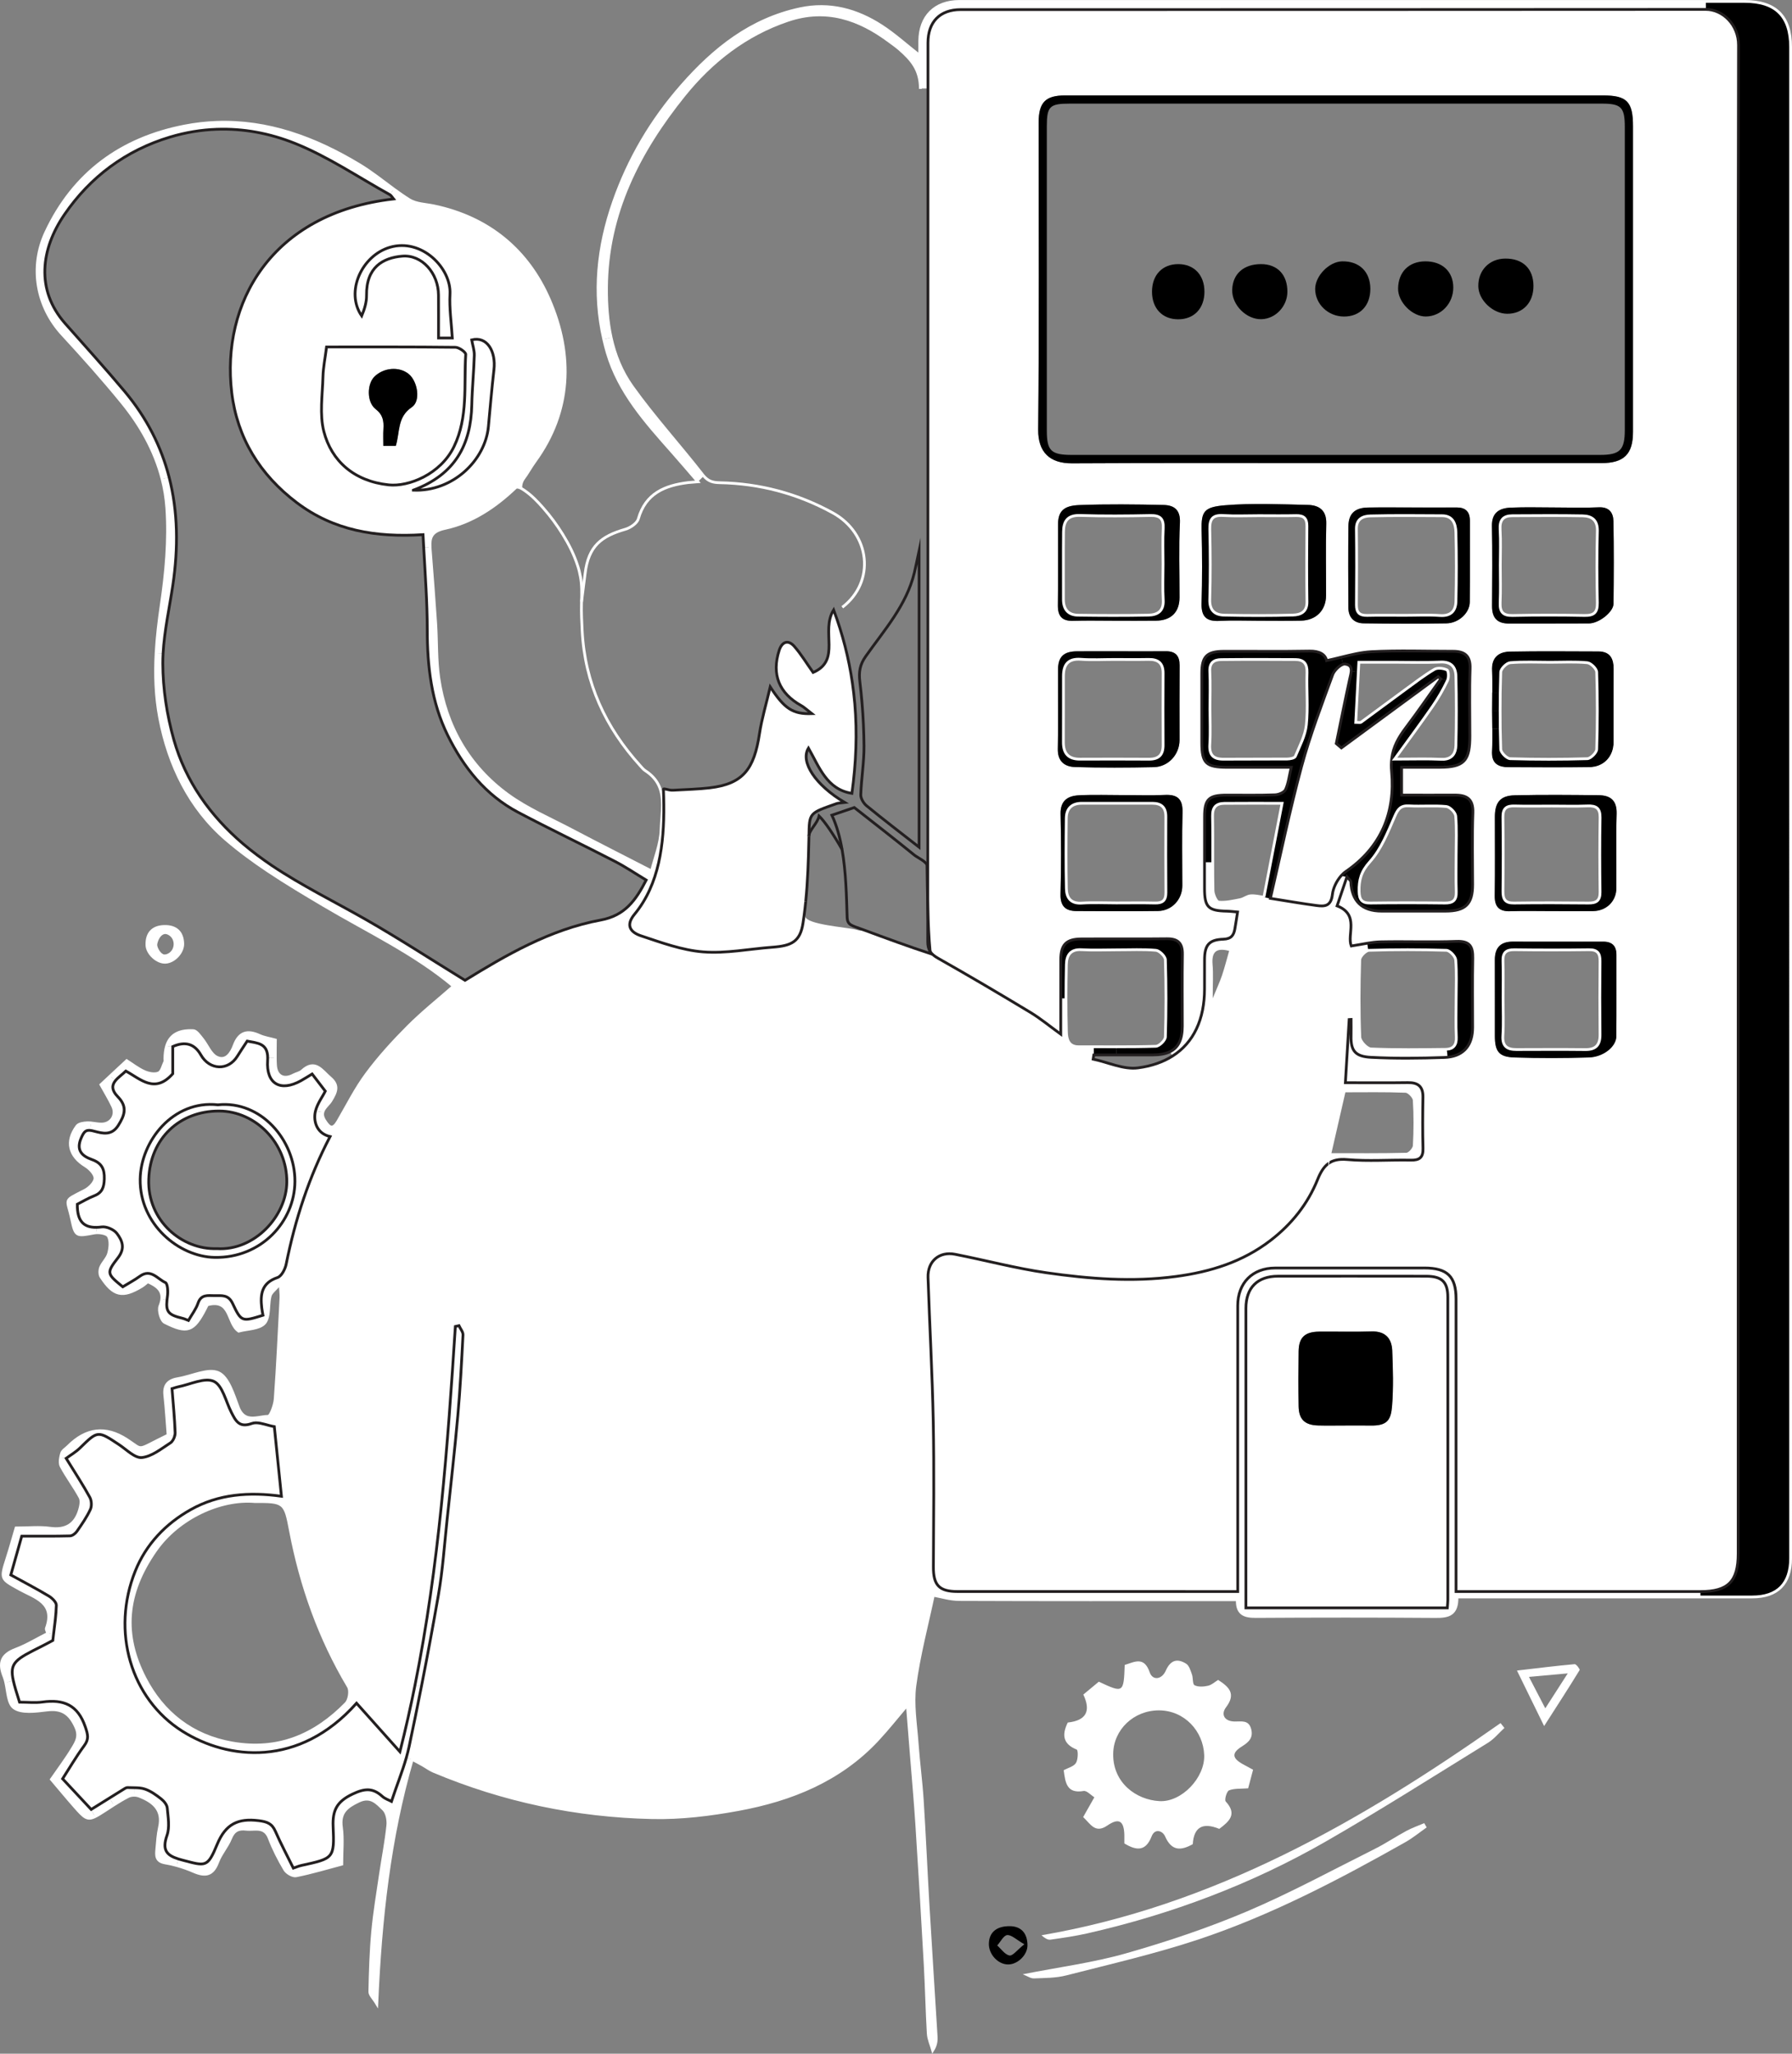<?xml version="1.0" encoding="UTF-8"?><svg id="a" xmlns="http://www.w3.org/2000/svg" viewBox="0 0 647.25 741.65"><rect x="0" y="0" width="647.25" height="741.65" fill="#808080" stroke="none"/><defs><style>.b{fill:#fff;}.c{stroke:#231f20;}.c,.d{fill:none;stroke-miterlimit:10;}.d{stroke:#fff;}</style></defs><g><path class="b" d="M59.51,337.3c-1.48,.21-2.44,2.13-2.72,3.69-.18,1,1.25,3.63,2.58,3.7,.34,.02,.68-.06,1.04-.2,3.06-1.25,3.1-5.8,.04-7.04-.33-.14-.65-.19-.94-.15Zm7,3.48c.08,3.4-3.26,7.01-6.68,7.21-3.29,.2-7.14-3.32-7.26-6.63-.17-4.54,2.23-7.17,6.68-7.3,4.56-.13,7.15,2.27,7.26,6.72Z"/><path class="b" d="M437.96,348.24c.3,3.57,.06,7.19,.06,12.29,1.51-3.69,2.57-5.96,3.37-8.32,.96-2.87,1.7-5.81,2.57-8.82-4.5-1.19-6.38,.2-6,4.85Zm69.75,45.87c-7.42-.29-14.87-.15-22.17-.15-1.79,7.79-3.48,15.18-5.27,22.98,9.27,0,18.53,.1,27.78-.14,.99-.03,2.71-1.95,2.77-3.06,.29-5.46,.32-10.96-.01-16.41-.07-1.18-1.98-3.18-3.1-3.22ZM104.44,552.96c-1.95-10.22-1.99-10.21-12.54-10.21-12.05-1.01-27.11,5.73-35.33,17.54-10.73,15.43-11.8,29.95-3.76,45.5,6.36,12.27,16.65,20.61,31.13,23.15,16.39,2.87,29.49-2.73,40.65-14.12,1.08-1.1,1.56-4.21,.8-5.48-10.45-17.53-17.14-36.4-20.95-56.38Zm357.18-92.1c-7.47,.01-11.61,4.16-11.61,11.63,0,34.45,0,68.9,0,103.35v4.8h72.74c.08-1.23,.19-2.03,.19-2.83,.01-36.44,.02-72.89-.01-109.33,0-5.58-2.13-7.6-7.89-7.61-17.81-.03-35.62-.02-53.42-.01ZM161.7,265.53c-5.9-11.96-7.38-24.91-7.38-38.19,0-9.77-.73-19.55-1.28-29.59l2.3-.13c.01,.31,.04,.64,.06,.97,.7,8.85,1.39,17.69,1.97,26.54,.43,6.57,.16,13.24,1.12,19.72,2.56,17.35,10.8,31.78,24.95,42.1,7.02,5.12,15.25,8.62,23,12.7,9.52,5.01,19.11,9.86,28.88,14.89,1.21-4.82,3.29-9.75,3.45-14.88,.1-3.07,.5-6.1,.5-8.98h.48c.15,14.03-1.62,28.65-10.55,39.46-3.57,4.31-1.11,6.67,2.33,7.81,7.34,2.44,14.85,5.21,22.44,5.8,8.24,.65,16.66-1.07,25.01-1.69,6.94-.51,10.03-1.99,11.06-8.71,.26-1.71,.49-3.42,.69-5.14-.06,1-.04,1.95,.1,2.72,.55,3,14.77,3.88,18.38,4.79,1.32,.42,2.33,.48,3.09,.22,6.7,2.49,16.88,6.22,23.71,8.42-.03-.26-.05-.53-.07-.8,.6,.99,1.57,1.75,2.93,2.52,11.2,6.33,22.29,12.88,33.31,19.53,3.63,2.19,6.93,4.95,10.95,7.85v-12.96h1.89c0,4.06,.05,8.14,.16,12.2,.07,2.55,.72,5.33,4.41,5.31,1.83,0,3.66,0,5.5,0v2.96c-.09,.51-.17,1.02-.25,1.52,5.41,1.15,11.01,3.84,16.18,3.16,4.9-.64,9.07-2.1,12.5-4.28,7.61-4.84,11.54-13.26,11.54-24.25,0-3.5-.01-6.99,.01-10.49,.01-5.29,1.55-7.28,6.79-7.45,2.87-.1,3.75-1.43,4.16-3.73,.35-1.91,.61-3.84,.97-6.09-1.36-.11-2.63-.28-3.9-.31-6.71-.13-8.02-1.45-8.03-8.21v-9.49h2.97c0,3.42,.02,6.83,.09,10.24,.03,1.49,1.21,4.12,2.05,4.2,2.56,.25,5.23-.4,7.81-.9,1.29-.26,2.47-1.29,3.75-1.38,1.65-.13,3.34,.34,4.78,.52l2.34,.4c6.08,.96,11.38,1.89,16.72,2.59,2.97,.4,5.2,.24,5.69-4.07,.25-2.2,1.48-4.78,3.1-6.64l2.14,.33c-1.37,4.06-2.51,7.4-3.56,10.5,8.16,3.17,3.49,10.31,5.12,14.49,1.97-.29,3.88-.68,5.77-.99l.42,2.58c-1.23,.28-3.1,2.25-3.13,3.4-.29,9.3-.35,18.63,.03,27.92,.06,1.54,2.56,4.2,4.02,4.27,8.96,.39,17.95,.25,26.93,.15,.16,0,.32-.01,.47-.02l.33,2.86c-.4,.05-.82,.08-1.24,.09-8.81,.3-17.66,.41-26.45-.05-5.55-.28-7.38-2.21-7.22-7.72,.05-1.99,0-3.98,0-5.97-.23,.01-.46,.02-.69,.04-.44,7.37-.87,14.75-1.36,22.81,7.94,0,15.24,.08,22.53-.03,3.71-.06,5.55,1.38,5.48,5.24-.1,6.16-.15,12.32,.02,18.48,.1,3.32-1.25,4.35-4.43,4.28-7.65-.15-15.35,.46-22.95-.21-6.09-.54-8.6,2.03-10.7,7.23-3.54,8.79-9.35,16.08-16.92,21.91-10.1,7.79-21.69,11.4-34.21,13.07-15.72,2.1-31.32,.88-46.82-1.34-11.09-1.59-21.98-4.51-33-6.67-5.7-1.11-9.94,2.51-9.75,8.38,.57,17.35,1.56,34.69,1.89,52.05,.33,17.46,.13,34.94,.05,52.42-.04,6.63,2.05,8.94,8.75,8.94,32.13,.01,64.25,.01,96.37,.01h4.8v-5.89c0-32.45,0-64.91,0-97.37,.01-8.2,5.35-13.58,13.5-13.58,17.98-.02,35.95-.01,53.93-.01,8.3,0,11.43,3.07,11.43,11.22v105.63h88.31v1.95c-29.17,.01-58.4,.01-87.97,.01,.13,6.52-3.27,7.1-7.78,7.06-21.63-.16-43.27-.15-64.91-.01-4.18,.03-6.83-.99-6.66-6.05h-6.09c-31.46,0-62.91,.05-94.37-.08-3.31-.01-6.62-1.07-9.33-1.54-2.21,10.45-5.16,21.45-6.66,32.64-.9,6.76,.32,13.83,.81,20.74,.49,6.87,1.42,13.71,1.86,20.59,.8,12.51,1.33,25.04,2.06,37.56,.94,15.95,1.99,31.9,2.95,47.85,.1,1.58-.12,3.18-1.24,4.96-.56-2.01-1.5-3.99-1.62-6.03-.49-8.25-.64-16.52-1.1-24.77-.93-16.78-1.94-33.57-3.02-50.35-.53-8.36-1.29-16.71-1.95-25.07-.48-6.13-.98-12.25-1.48-18.47-3.78,4.43-7.18,8.75-10.92,12.74-13.57,14.45-31.06,21.47-49.99,24.96-10.28,1.9-20.89,3.2-31.32,2.96-27.31-.61-53.75-6.15-79.01-16.79-1.34-.57-2.53-1.49-3.81-2.21-1.12-.64-2.27-1.22-3.78-2.03l-2.13-.62c.38-1.33,.71-2.66,1-4,1.54-7.23,3.02-14.47,4.45-21.72,2.16-10.95,4.2-21.93,6.12-32.93,1.58-9.02,2.18-18.21,3.16-27.34,1.34-12.54,2.76-25.09,3.88-37.66,.86-9.65,1.36-19.34,1.86-29.03,.05-1.08-.95-2.23-1.46-3.34-.43,.1-.86,.19-1.3,.29-2.78,43.2-5.88,86.35-14.58,129.56-1.61,8-3.41,16-5.44,24.01-5.76-6.43-10.72-11.98-15.67-17.52-20.78,23.37-46.46,20.45-62.87,10.14-18.76-11.79-25.76-36.11-17.07-57.82,3.88-9.7,10.99-17.16,20.1-22.25,10.02-5.61,21.02-6.42,32.71-4.81-.88-8.57-1.72-16.85-2.57-25.14-2.19-.36-4.58-1.38-6.61-1.38l-.17-1.79c1.54-.14,3.12-.55,4.55-.56,.9,0,2.39-4.04,2.55-6.31,.88-12.16,1.44-24.35,2.08-36.53,.06-1.14-.12-2.29-.29-4.99-1.76,2.07-3.27,3.08-3.61,4.38-.53,2.06-.44,4.53-.76,6.63l-1.84,.33c-.15-.86-.34-1.75-.44-2.65-.59-4.93-.04-9.05,5.7-10.97,1.45-.49,2.77-3.05,3.13-4.87,3.22-16.04,8.22-31.45,15.85-46.04-4.37-1.01-5.84-4.69-5.48-8.06,.04-.4,.12-.8,.22-1.2l2.65,.46c-.21,.85-.08,1.83,.7,3.05,1.76,2.76,2.94,3.29,4.74,.23,3.37-5.76,6.37-11.82,10.34-17.15,4.5-6.06,9.64-11.7,14.98-17.05,5.17-5.19,10.95-9.77,16.4-14.57-14.04-11.82-30.96-19.72-46.93-29.19-6.72-3.98-13.49-8.01-20-12.36l1.35-2.04c10.84,7.28,22.65,13.05,34.01,19.54,12,6.87,23.6,14.43,35.76,21.92,14.66-9.01,30.64-18.38,49.02-21.77,8.67-1.6,12.59-7.01,16.42-14.43-3.82-2.3-7.45-4.77-11.33-6.77-11.59-5.98-23.38-11.61-34.92-17.7-11.75-6.19-19.71-16.2-25.45-27.82Z"/><path class="b" d="M239.63,285.38c-.02-.72,0-.56,2.16-.11,.43,.09,.88,.12,1.32,.1,4.76-.28,9.03-.36,13.25-.86,12.08-1.42,16.02-6.82,17.94-19.47,.85-5.56,2.5-10.99,3.9-16.98,5.14,7.86,8.11,9.89,15.01,9.66-1.8-1.39-2.71-2.29-3.78-2.89-8.02-4.45-10.83-11.25-7.99-20,.99-3.03,3.19-4,5.46-1.4,2.45,2.8,4.39,6.04,6.79,9.41,10.27-4.42,2.59-14.87,7.41-22.59,3.29,8.81,5.49,17.55,6.76,26.29,.37,2.53,.66,5.05,.88,7.58,.91,10.72,.47,21.47-1.04,32.38-9.05-1.39-11.77-9.44-15.69-16.35-3.06,4.97,2.51,13.37,13.11,19.66-1.42,.18-2.24,.14-2.96,.39-9.94,3.53-9.84,3.19-9.98,11.82v.03c-.01,.43-.02,.88-.03,1.36-.16,7.4-.4,14.85-1.14,22.22,0,0,0,.02,0,.03-.13,.82-.23,1.7-.28,2.55-.2,1.72-.43,3.43-.69,5.14-1.03,6.72-4.12,8.2-11.06,8.71-8.35,.62-16.77,2.34-25.01,1.69-7.59-.59-15.1-3.36-22.44-5.8-3.44-1.14-5.9-3.5-2.33-7.81,8.93-10.81,10.7-25.43,10.55-39.47-.01-1.78-.05-3.54-.12-5.29Z"/><path class="b" d="M163.97,161.3c5.17-10.66,3.55-22.13,4.24-33.31,.05-.81-2.41-2.56-3.71-2.57-15.43-.18-30.87-.12-46.55-.12-.5,3.96-1.21,7.35-1.3,10.75-.17,6.62-1.28,13.59,.33,19.81,2.74,10.59,10.89,17.92,23.39,19.24,7.22,.77,18.77-3.83,23.6-13.8Zm22.14,14.93c-7.21,6.86-15.56,12.48-25.4,14.58-4.91,1.05-5.55,3.3-5.37,6.81l-2.3,.13c-.09-1.55-.18-3.1-.25-4.67-17.09,1.07-32.26-1.49-45.56-11.53-13.36-10.09-21.59-23.45-23.54-39.83-3.81-32,14.04-64.8,58.44-69.87-.5-.6-.81-1.26-1.32-1.54l1.41-2.04c1.85,1.36,3.73,2.68,5.67,3.89,2.45,1.52,5.84,1.57,8.82,2.19,19.76,4.14,33.96,15.89,41.76,33.94,8.6,19.91,7.88,40.31-5.24,58.35-1.61,2.23-2.7,4.31-3.93,5.94-.93,1.23-1.25,2.47-1.18,3.72-.74-.37-1.55-.58-2.01-.07Zm-14.8-47.88c-.17,5.93-.78,11.85-.9,17.78-.31,14.42-5.97,25.22-21.12,30.88,14.31,.59,26-10.82,27.12-22.97,.63-6.86,1.22-13.72,2-20.56,.75-6.53-2.44-12.17-8.04-10.74,.34,1.93,1,3.78,.94,5.61Zm-12.92-6.28h4.98c-.33-5.48-1.12-10.72-.84-15.89,.5-9.28-10.13-20.25-21.69-16.88-10.15,2.96-16.21,16.06-10.2,24.78,1-2.41,1.79-4.92,1.75-7.42-.14-10.2,5.97-13.57,12.9-14.16,7.09-.61,13.05,6.12,13.09,14.05,.03,5.11,.01,10.23,.01,15.52Z"/><path d="M538.98,250.1c.03-2.66,.02-5.31-.11-7.95-.23-4.74,2.41-6.79,6.47-6.88,10.63-.22,21.27-.09,31.91-.07,4.28,.01,5.63,2.54,5.6,6.41-.06,8.81,0,17.63-.02,26.44-.02,5.13-3.53,8.93-8.71,9.01-9.81,.14-19.62,.08-29.42,.02-3.86-.03-6.12-1.57-5.84-6.01,.16-2.63,.17-5.26,.14-7.89l2.87-.03c.05,2.48,.1,4.95,.18,7.43,.04,1.22,2.18,3.36,3.4,3.4,9.28,.28,18.58,.28,27.87,0,1.21-.04,3.36-2.18,3.39-3.4,.29-9.29,.29-18.59,0-27.87-.03-1.22-2.12-3.27-3.41-3.39-4.44-.42-8.94-.16-13.42-.16-4.81,0-9.64-.25-14.42,.16-1.28,.11-3.37,2.17-3.41,3.39-.08,2.47-.13,4.95-.18,7.42l-2.89-.03Z"/><path class="b" d="M435.06,357.11c0,10.99-3.93,19.41-11.54,24.25l-.94-1.56c3.07-1.49,4.46-4.47,4.46-9.21,0-8.65-.1-17.31,.04-25.96,.06-4.04-1.61-5.67-5.63-5.62-10.32,.13-20.64,0-30.96,.07-5.4,.03-7.35,2.1-7.35,7.49-.01,4.6-.01,9.19-.01,13.93v12.96c-4.02-2.9-7.32-5.66-10.95-7.85-11.02-6.65-22.11-13.2-33.31-19.53-1.36-.77-2.33-1.53-2.93-2.52-.45-4.65-.69-10.26-.84-15.93,.06-98.56,.05-197.12,.07-295.68V15.46c0-7.58,4.32-11.98,11.8-11.99,89.71-.02,179.43,.01,269.14-.07,6.16,0,11.84,5.57,11.82,12.89-.19,83.39-.12,166.78-.12,250.17v294.6c0,10.03-3.64,13.69-13.59,13.69h-88.31v-105.63c0-8.15-3.13-11.22-11.43-11.22-17.98,0-35.95-.01-53.93,.01-8.15,0-13.49,5.38-13.5,13.58,0,32.46,0,64.92,0,97.37v5.89h-4.8c-32.12,0-64.24,0-96.37-.01-6.7,0-8.79-2.31-8.75-8.94,.08-17.48,.28-34.96-.05-52.42-.33-17.36-1.32-34.7-1.89-52.05-.19-5.87,4.05-9.49,9.75-8.38,11.02,2.16,21.91,5.08,33,6.67,15.5,2.22,31.1,3.44,46.82,1.34,12.52-1.67,24.11-5.28,34.21-13.07,7.57-5.83,13.38-13.12,16.92-21.91,2.1-5.2,4.61-7.77,10.7-7.23,7.6,.67,15.3,.06,22.95,.21,3.18,.07,4.53-.96,4.43-4.28-.17-6.16-.12-12.32-.02-18.48,.07-3.86-1.77-5.3-5.48-5.24-7.29,.11-14.59,.03-22.53,.03,.49-8.06,.92-15.44,1.36-22.81,.23-.02,.46-.03,.69-.04,0,1.99,.05,3.98,0,5.97-.16,5.51,1.67,7.44,7.22,7.72,8.79,.46,17.64,.35,26.45,.05,.42-.01,.84-.04,1.24-.09,5.98-.65,9-4.54,9-10.79,0-8.32-.12-16.65,.05-24.97,.08-4.24-1.09-6.26-5.88-6.08-9.14,.35-18.31-.03-27.46,.17-1.59,.04-3.18,.24-4.78,.51-1.89,.31-3.8,.7-5.77,.99-1.63-4.18,3.04-11.32-5.12-14.49,1.05-3.1,2.19-6.44,3.56-10.5,1.07,1.27,1.39,1.48,1.4,1.69q.45,10.71,11.17,10.71c7.66,0,15.31,.01,22.97,0,7.28-.01,9.86-2.52,9.86-9.58,0-8.65-.22-17.31,.09-25.96,.17-4.97-2.23-6.39-6.53-6.37-6.3,.03-12.6,0-19.21,0v-10.02h13.45c.72,0,1.4-.01,2.03-.05,7.45-.32,9.17-2.71,9.17-11.19s-.2-16.32,.08-24.46c.16-4.66-2.02-6.21-6.18-6.21-9.82,.01-19.66-.36-29.46,.15-3.61,.19-7.19,1.07-10.88,1.98-1.74,.43-3.5,.87-5.3,1.25-.46-2.26-2.6-3.52-6.19-3.45-10.31,.2-20.63,.04-30.95,.08-6.12,.02-7.95,1.88-7.95,7.91-.01,8.32-.01,16.64,0,24.96,0,7.6,1.46,9.02,9.33,9.03h22.98c-.73,3.1-1.01,5.74-2.06,8.03-.47,1.03-2.47,1.86-3.81,1.9-5.82,.21-11.65,.09-17.47,.1-6.43,0-7.97,1.48-7.97,7.74-.01,5.49-.01,10.98-.01,16.47v9.49c.01,6.76,1.32,8.08,8.03,8.21,1.27,.03,2.54,.2,3.9,.31-.36,2.25-.62,4.18-.97,6.09-.41,2.3-1.29,3.63-4.16,3.73-5.24,.17-6.78,2.16-6.79,7.45-.02,3.5-.01,6.99-.01,10.49Zm154.76-201.13c.01-36.78,.01-73.55,0-110.33,0-8.97-2.18-11.19-10.91-11.19-64.73-.01-129.46-.01-194.19,0-7.12,0-9.57,2.51-9.58,9.85,0,36.94,.21,73.88-.16,110.82-.08,8.17,4.19,12.24,12.23,12.19,31.78-.18,63.57-.08,95.35-.08s63.9,.01,95.85,0c8.17-.01,11.41-3.24,11.41-11.26Zm-5.91,137.87c.13-4.77-2.22-6.63-6.41-6.68-10.15-.12-20.3-.21-30.44,.03-5.2,.12-7.13,2.59-7.13,7.8-.01,9.48,.09,18.96-.05,28.45-.05,4.02,1.58,5.75,5.62,5.62,4.82-.16,9.65-.04,14.47-.04,5.16,0,10.32,.05,15.47-.01,4.77-.07,8.33-3.53,8.37-8.22,.07-8.99-.16-17.98,.1-26.95Zm-.07,50.99c.01-3.31-1.61-4.82-4.88-4.79-5.48,.03-10.97,.01-16.45,.01-5.32-.01-10.64,.03-15.96-.02-4.49-.04-6.65,2.1-6.63,6.6,.03,9.14,0,18.28,.01,27.43,0,5.63,1.46,7.62,6.99,7.81,8.97,.29,17.96,.28,26.93,0,5.32-.17,9.91-3.92,9.95-7.62,.09-9.81,.01-19.61,.04-29.42Zm-.99-103.23c.03-3.87-1.32-6.4-5.6-6.41-10.64-.02-21.28-.15-31.91,.07-4.06,.09-6.7,2.14-6.47,6.88,.13,2.64,.14,5.29,.11,7.95-.02,2.17-.05,4.34-.05,6.51s.05,4.38,.07,6.57c.03,2.63,.02,5.26-.14,7.89-.28,4.44,1.98,5.98,5.84,6.01,9.8,.06,19.61,.12,29.42-.02,5.18-.08,8.69-3.88,8.71-9.01,.02-8.81-.04-17.63,.02-26.44Zm-.07-23.55c.12-9.96,.16-19.93-.03-29.88-.06-3.02-1.53-5.16-5.29-4.98-5.14,.25-10.29,.06-15.44,.06-5.48,0-10.96-.18-16.43,.06-3.97,.18-6.82,1.75-6.72,6.62,.19,9.63,.1,19.26,.04,28.89-.03,4.25,1.8,6.38,6.16,6.35,9.63-.05,19.26,.03,28.88-.04,3.58-.03,8.79-4.12,8.83-7.08Zm-51.87-30.02c0-3.31-1.61-4.81-4.88-4.79-5.31,.04-10.62,0-15.93,0s-10.63-.07-15.94,.02c-4.8,.08-7.08,2.18-7.13,6.81-.11,9.79-.07,19.59-.01,29.39,.02,3.53,2.08,5.58,5.49,5.63,9.96,.15,19.92,.15,29.88,.01,4.46-.06,8.44-3.76,8.48-7.69,.09-9.8,0-19.59,.04-29.39Zm-51.88,1.04c.13-4.84-2.63-6.64-6.6-6.74-9.96-.23-19.99-.69-29.89,.12-7.68,.63-8.7,2.22-8.53,9.06,.22,8.8,.23,17.62-.02,26.42-.13,4.84,1.84,6.53,6.5,6.28,4.63-.25,9.3-.05,13.95-.05,5.15,0,10.3,.09,15.45-.03,5.51-.12,9.06-3.77,9.07-9.14,.03-8.64-.16-17.29,.07-25.92Zm-51.92,104.3c.13-4.83-1.81-6.56-6.48-6.31-4.82,.25-9.65,.05-14.48,.06-5.49,0-10.99-.21-16.47,.07-3.98,.2-6.73,1.9-6.61,6.74,.22,9.65,.23,19.31-.02,28.95-.11,4.33,1.78,6.1,5.75,6.12,9.82,.05,19.64,.11,29.45-.02,5.04-.07,8.78-4.18,8.79-9.16,0-8.82-.18-17.64,.07-26.45Zm-.94-104.56c.24-4.78-2.15-6.38-5.92-6.46-10.13-.23-20.29-.35-30.41,.03-5.9,.22-7.69,2.38-7.7,7.2-.02,9.64,.08,19.28-.05,28.92-.05,3.97,1.46,5.82,5.54,5.69,4.98-.15,9.97-.03,14.96-.03s9.97,.05,14.96-.02c5.46-.07,8.48-3.1,8.48-8.41,.02-8.98-.31-17.97,.14-26.92Zm-.11,51.5c.03-3.52-1.49-5.19-5.05-5.14-5.32,.06-10.64,.01-15.97,.01s-10.64-.02-15.96,.01c-4.93,.03-6.92,1.94-6.94,6.76-.03,9.48,.15,18.96-.07,28.43-.11,4.59,2.48,6.49,6.22,6.61,9.47,.29,18.96,.25,28.44,.04,5.32-.12,9.3-4.6,9.31-9.78,0-8.98-.05-17.96,.02-26.94Z"/><path class="b" d="M147.76,630.75c-.29,1.34-.62,2.67-1,4-1.49,5.23-3.59,10.37-5.36,15.78-.88-.47-2.33-.92-3.35-1.85-3.5-3.16-6.45-2.83-10.82-.74-5.51,2.65-7.17,5.77-6.91,11.68,.52,11.5,.15,11.51-11.46,14.04-.92,.2-1.8,.59-2.91,.96-2.21-4.5-4.53-8.81-6.48-13.29-1.23-2.83-3.03-3.47-6.02-3.84-7.41-.93-11.94,1.13-15.01,8.56-3.51,8.49-4.15,7.87-12.56,5.68-.49-.13-.96-.26-1.4-.4-4.22-1.31-6.04-3.18-4.16-8.53,1.04-2.96,.38-6.61,.09-9.91-.11-1.17-1.21-2.49-2.22-3.28-1.78-1.4-3.72-2.8-5.83-3.52-1.22-.42-2.56-.48-3.91-.5-.78-.01-1.58-.01-2.35-.05-.31-.02-.67,.12-.95,.29-1.87,1.16-3.74,2.32-5.63,3.5-2.16,1.34-4.34,2.71-6.58,4.1-3.21-3.43-6.49-6.94-10.33-11.06,2.34-3.63,4.84-7.94,7.78-11.93,1.79-2.41,1.39-3.95,.43-6.79-2.69-7.98-7.87-10.06-15.48-9.01-2.6,.36-5.3,.05-8.28,.05-1.02-3.24-1.8-5.74-2.24-7.73-1.47-6.59,.77-7.71,10.45-12.55,1.32-.66,2.62-1.38,3.81-2.01,.08-.76,.18-1.53,.27-2.29,.43-3.48,.92-6.95,1-10.41,.02-1.12-1.56-2.64-2.78-3.36-4.46-2.66-9.07-5.07-13.66-7.59,1.43-5.07,2.78-9.87,3.95-14.02,5.98,0,11.71,.07,17.43-.08,.86-.02,1.96-.87,2.5-1.65,1.76-2.53,3.54-5.1,4.84-7.88,.57-1.21,.46-3.23-.19-4.41-2.42-4.42-5.19-8.63-8.54-14.07,1.53-1.14,3.44-2.23,4.97-3.72,6.47-6.33,6.41-6.34,14.15-1.21,2.69,1.78,5.68,4.91,8.24,4.64,3.6-.37,7.02-3.18,10.29-5.29,.73-.46,1.33-1.56,1.58-2.6,.09-.38,.14-.76,.13-1.09-.19-5.23-.71-10.46-1.13-15.89,1.04-.31,1.6-.54,2.17-.65,4.39-.85,9.64-3.51,12.94-1.98,3.16,1.47,4.32,7.28,6.33,11.2,1.55,3.02,2.8,5.68,7.4,4,.47-.17,.97-.24,1.5-.24,2.03,0,4.42,1.02,6.61,1.38,.85,8.29,1.69,16.57,2.57,25.14-11.69-1.61-22.69-.8-32.71,4.81-9.11,5.09-16.22,12.55-20.1,22.25-8.69,21.71-1.69,46.03,17.07,57.82,16.41,10.31,42.09,13.23,62.87-10.14,4.95,5.54,9.91,11.09,15.67,17.52,2.03-8.01,3.83-16.01,5.44-24.01l2.32,.45c-1.43,7.25-2.91,14.49-4.45,21.72Z"/><path class="b" d="M16.55,83.89c10.02-21.42,27.21-33.93,50.11-38.37,3.89-.76,7.72-1.19,11.5-1.33l.08,2.5c-5.58,.2-11.19,1.12-16.78,2.79-16.01,4.79-28.86,14.4-38.16,27.97-8.53,12.44-10.48,27.22,.24,39.37,7.18,8.14,14.49,16.18,21.46,24.5,8.09,9.65,13.27,20.04,16.09,31.02l-2.54,.65c-2.59-10.12-7.79-19.4-14.58-27.7-6.86-8.41-14.11-16.52-21.47-24.5-9.24-10.01-11.86-24.27-5.95-36.9Z"/><path class="b" d="M60.32,469.42c-.46,4.37,.55,5.42,5.56,6.64,.73,.17,1.41,.51,2.17,.8,1.29-2.25,2.75-4.11,3.46-6.22,1.1-3.29,3.58-2.77,5.98-2.75,2.57,.03,4.97-.49,6.54,2.86,3.14,6.69,3.4,6.56,10.95,4.22l1.84-.33c-.2,1.26-.54,2.38-1.26,3.19-1.87,2.11-6.22,2.03-9.35,2.88-4.21-2.8-2.56-11.91-11.33-9.53-.14,.29-.4,.85-.69,1.4-4.24,8.21-6.47,9.14-14.71,4.97-1.31-.67-2.34-4.34-1.71-5.91,.36-.9,.57-1.71,.66-2.43l1.89,.21Z"/><path class="b" d="M117.49,394.04c-.88,1.84-2.83,4.37-3.53,7.14-.1,.4-.18,.8-.22,1.2-.36,3.37,1.11,7.05,5.48,8.06-7.63,14.59-12.63,30-15.85,46.04-.36,1.82-1.68,4.38-3.13,4.87-5.74,1.92-6.29,6.04-5.7,10.97,.1,.9,.29,1.79,.44,2.65-7.55,2.34-7.81,2.47-10.95-4.22-1.57-3.35-3.97-2.83-6.54-2.86-2.4-.02-4.88-.54-5.98,2.75-.71,2.11-2.17,3.97-3.46,6.22-.76-.29-1.44-.63-2.17-.8-5.01-1.22-6.02-2.27-5.56-6.64,.04-.44,.1-.92,.17-1.43,.23-1.61,.07-4.45-.77-4.83-2.84-1.28-5.24-5.15-9.2-2.28-1.98,1.42-4.15,2.58-6.18,3.82-5.69-4.66-6.05-4.94-1.72-10.5,2.74-3.51,1.49-6.25-.38-8.76-1.07-1.42-3.76-2.6-5.52-2.36-.67,.09-1.3,.14-1.89,.15-4.77,.08-6.99-2.45-6.9-8.35,1.73-.88,3.8-2.15,6.04-3.02,2.94-1.13,3.61-3.09,3.7-6.11,.11-3.66-.95-5.76-4.51-7.02-3.56-1.27-5.82-3.36-3.78-7.91,.92-2.05,1.56-2.77,3.16-2.61,.43,.04,.92,.14,1.5,.3,2.9,.76,6.26,1.72,8.66-2.07,2.33-3.68,3.4-6.74-.08-10.31-2.51-2.58-2.17-4.36-.9-5.91,.98-1.2,2.52-2.26,3.73-3.44,5.38,2.93,10.45,8.29,16.95,.97v-9.81q6.73-3,10.14,3c3.16,5.57,9.9,5.81,13.19,.49,1.1-1.78,2.28-3.52,3.55-5.46,3.7,.72,7.41,.73,7.41,6.08,0,.29-.01,.59-.03,.91-.58,8.51,4.66,11.42,12.06,7.3,1.26-.7,2.49-1.49,4.02-2.42,1.48,1.93,2.98,3.89,4.75,6.2Zm-10.97,32.63c.09-14.95-12.3-29.33-27.83-27.69-16.16-1.8-27.88,13.1-28.06,26.9-.21,16.23,13.97,27.97,26.91,28.2,16.89,.29,28.9-13.01,28.98-27.41Z"/><path class="b" d="M31.49,405.47c.42-.02,.84,0,1.27,.04l-.22,2.7c-1.6-.16-2.24,.56-3.16,2.61-2.04,4.55,.22,6.64,3.78,7.91,3.56,1.26,4.62,3.36,4.51,7.02-.09,3.02-.76,4.98-3.7,6.11-2.24,.87-4.31,2.14-6.04,3.02-.09,5.9,2.13,8.43,6.9,8.35l.04,1.94c-.32,.01-.61,.04-.88,.09-6.35,1.21-6.76,1.34-8.04-4.77-1.69-8.07-3.45-6.45,4.74-10.67,1.61-.84,3.58-2.82,3.62-4.31,.03-1.48-1.87-3.5-3.43-4.45-5.88-3.59-7.23-8.87-3.07-14.43,.63-.85,2.41-1.11,3.68-1.16Z"/><path d="M646.75,16.98V562.73c0,9.19-4.73,13.97-13.86,13.97h-18.67v-1.95c9.95,0,13.59-3.66,13.59-13.69V266.46c0-83.39-.07-166.78,.12-250.17,.02-7.32-5.66-12.89-11.82-12.89V.5h14.03c11.23,0,16.61,5.35,16.61,16.48Z"/><path class="b" d="M616.11,.5V3.4c-89.71,.08-179.43,.05-269.14,.07-7.48,.01-11.8,4.41-11.8,11.99V31.95h-2.75c0-6.85-3.31-10.48-7.65-14.27-1.1-.96-2.32-1.79-3.5-2.67-11.03-8.26-22.91-12.31-36.67-7.67-15.31,5.16-27.65,14.83-37.51,27.07-16.27,20.19-27.86,42.63-28.03,69.51-.04,6.12,.38,12.17,1.66,17.96l-2.66,.61c-3.83-16.73-2.12-33.33,3.58-49.63,5.44-15.56,13.66-29.52,24.61-41.99,11.7-13.34,24.99-23.91,42.75-27.7,10.69-2.27,20.5,.4,29.44,6.2,4.65,3.02,8.81,6.8,13.76,10.68,0-1.8-.01-3.5,0-5.2,.06-8.89,5.45-14.34,14.33-14.34,39.78-.02,79.56,0,119.34,0h150.24Z"/><path d="M589.82,45.65c.01,36.78,.01,73.55,0,110.33,0,8.02-3.24,11.25-11.41,11.26-31.95,.01-63.9,0-95.85,0s-63.57-.1-95.35,.08c-8.04,.05-12.31-4.02-12.23-12.19,.37-36.94,.16-73.88,.16-110.82,.01-7.34,2.46-9.85,9.58-9.85,64.73-.01,129.46-.01,194.19,0,8.73,0,10.91,2.22,10.91,11.19Zm-2.96,109.58c.01-36.45,.01-72.89,0-109.34,0-7.14-1.3-8.47-8.25-8.47-31.96-.01-63.91-.01-95.86-.01s-64.24,0-96.36,.01c-7.28,0-8.29,1-8.29,8.22v109.84c0,7.32,1.52,8.8,9.07,8.8,63.57,.01,127.15,.01,190.72,0,7.24,0,8.97-1.75,8.97-9.05Z"/><path d="M577.5,287.17c4.19,.05,6.54,1.91,6.41,6.68-.26,8.97-.03,17.96-.1,26.95-.04,4.69-3.6,8.15-8.37,8.22-5.15,.06-10.31,.01-15.47,.01-4.82,0-9.65-.12-14.47,.04-4.04,.13-5.67-1.6-5.62-5.62,.14-9.49,.04-18.97,.05-28.45,0-5.21,1.93-7.68,7.13-7.8,10.14-.24,20.29-.15,30.44-.03Zm.43,8.07c.05-3.37-1.4-4.32-4.5-4.2-4.31,.17-8.63,.04-12.94,.04s-8.97,.1-13.44-.03c-2.9-.09-4.25,.87-4.21,3.98,.13,8.96,.11,17.92,.01,26.88-.03,2.9,.88,4.25,3.99,4.2,8.95-.12,17.92-.1,26.88,0,2.89,.03,4.24-.88,4.2-3.99-.12-8.96-.15-17.92,.01-26.88Z"/><path d="M578.96,340.05c3.27-.03,4.89,1.48,4.88,4.79-.03,9.81,.05,19.61-.04,29.42-.04,3.7-4.63,7.45-9.95,7.62-8.97,.28-17.96,.29-26.93,0-5.53-.19-6.99-2.18-6.99-7.81-.01-9.15,.02-18.29-.01-27.43-.02-4.5,2.14-6.64,6.63-6.6,5.32,.05,10.64,0,15.96,.02,5.48,0,10.97,.02,16.45-.01Zm-6.35,38.98c3.83,.04,5.34-1.71,5.3-5.44-.1-8.81-.1-17.62,0-26.43,.04-2.92-.92-4.23-4.01-4.19-8.98,.12-17.96,.12-26.93,0-2.99-.03-4.22,1.05-4.12,4.09,.15,4.48,.04,8.97,.04,13.46s.22,8.99-.07,13.46c-.25,3.77,1.46,5.04,4.86,5.03,8.31-.02,16.62-.07,24.93,.02Z"/><path d="M582.75,188.18c.19,9.95,.15,19.92,.03,29.88-.04,2.96-5.25,7.05-8.83,7.08-9.62,.07-19.25,0-28.88,.04-4.36,.03-6.19-2.1-6.16-6.35,.06-9.63,.15-19.26-.04-28.89-.1-4.87,2.75-6.44,6.72-6.62,5.47-.24,10.95-.06,16.43-.06,5.15,0,10.3,.19,15.44-.06,3.76-.18,5.23,1.96,5.29,4.98Zm-5.8,3.61c.11-4-2.03-5.44-5.31-5.51-8.46-.17-16.94-.07-25.41-.04-3.25,.01-4.61,1.53-4.41,4.93,.27,4.31,.07,8.64,.07,12.95s.15,8.98-.05,13.45c-.15,3.4,.96,4.78,4.53,4.7,8.63-.19,17.27-.18,25.91-.01,3.42,.07,4.73-1.04,4.66-4.57-.19-8.63-.22-17.27,.01-25.9Z"/><path class="b" d="M568.76,600.97c.56-.05,1.95,1.85,1.79,2.12-3.92,6.41-8.01,12.71-12.83,20.23-3.67-7.5-6.61-13.5-9.81-20.04,7.71-.9,14.27-1.72,20.85-2.31Zm-10.62,15.95c2.71-4.22,5.12-7.97,8.11-12.62-5.17,.47-9.19,.83-14.01,1.26,2.33,4.49,4.04,7.77,5.9,11.36Z"/><path d="M553.87,103.23c.03,6.05-3.85,10.14-9.55,10.08-5.13-.05-10.27-4.93-10.37-9.85-.12-5.79,3.95-10.02,9.68-10.08,6.37-.07,10.21,3.63,10.24,9.85Z"/><path class="b" d="M541.98,622.25c.47,.58,.94,1.17,1.4,1.75-1.98,1.82-3.73,4-5.98,5.38-19.39,11.96-38.63,24.19-58.38,35.54-26.96,15.49-55.84,26.34-86.17,33.24-4.43,1-8.95,1.67-13.46,2.3-.96,.14-2.04-.55-3.22-1.59,62.22-10.67,115.22-41.03,165.81-76.62Z"/><path d="M538.98,250.1l2.89,.03c-.02,2.16-.04,4.33-.04,6.49h-2.9c0-2.18,.03-4.35,.05-6.52Z"/><path d="M541.87,263.15l-2.87,.03c-.02-2.19-.07-4.38-.07-6.57h2.9c0,2.19,.02,4.36,.04,6.54Z"/><path d="M525.46,287.12c4.3-.02,6.7,1.4,6.53,6.37-.31,8.65-.09,17.31-.09,25.96,0,7.06-2.58,9.57-9.86,9.58-7.66,.01-15.31,0-22.97,0q-10.72,0-11.17-10.71c-.01-.21-.33-.42-1.4-1.69l-2.14-.33c.54-.62,1.13-1.16,1.74-1.58,12.85-8.82,17.88-21.42,16.52-36.08-.15-1.67-.13-3.2,.05-4.62l1.04,.12c6.65,0,11.75-.19,16.84,.06,.38,.02,.74,.01,1.07-.01l.11,2.86c-.63,.04-1.31,.05-2.03,.05h-13.45v10.02c6.61,0,12.91,.03,19.21,0Zm-3.62,38.99c2.97,.04,4.24-1,4.14-4.06-.15-4.48-.04-8.97-.04-13.45s.25-9.32-.16-13.94c-.12-1.28-2.12-3.29-3.41-3.41-4.44-.42-8.96,.02-13.43-.23-3.02-.18-4.01,1.1-5.17,3.77-2.5,5.74-4.91,11.91-8.99,16.43-3.15,3.5-4,6.55-3.89,10.72,.07,2.92,.97,4.22,4.05,4.17,8.97-.12,17.94-.11,26.9,0Z"/><path d="M526.07,339.95c4.79-.18,5.96,1.84,5.88,6.08-.17,8.32-.05,16.65-.05,24.97,0,6.25-3.02,10.14-9,10.79l-.33-2.86c2.36-.18,3.56-1.57,3.43-4.39-.22-4.65-.06-9.31-.06-13.96s.25-9.34-.16-13.95c-.12-1.3-2.16-3.41-3.37-3.45-9.3-.29-18.62-.29-27.92,0-.08,0-.16,.01-.24,.03l-.42-2.58c1.6-.27,3.19-.47,4.78-.51,9.15-.2,18.32,.18,27.46-.17Z"/><path d="M524.8,235.19c4.16,0,6.34,1.55,6.18,6.21-.28,8.14-.08,16.31-.08,24.46s-1.72,10.87-9.17,11.19l-.11-2.86c2.98-.25,4.16-2.26,4.24-4.97,.22-8.31,.2-16.63,.01-24.95-.07-3.32-1.66-5.39-5.62-5.19-.15,0-.29,0-.44,.02-5.5,.25-11.02,.05-16.52,.05h-12.49c-.06,1.16-.12,2.31-.18,3.44l-2.58-.13c.1-1.34-.3-2.43-2.23-2.65-.21-.02-.45,.01-.7,.09l-.65-2.58c3.69-.91,7.27-1.79,10.88-1.98,9.8-.51,19.64-.14,29.46-.15Z"/><path d="M526.03,183.25c3.27-.02,4.89,1.48,4.88,4.79-.03,9.8,.05,19.59-.04,29.39-.04,3.93-4.02,7.63-8.48,7.69-9.96,.14-19.92,.14-29.88-.01-3.41-.05-5.47-2.1-5.49-5.63-.06-9.8-.1-19.6,.01-29.39,.05-4.63,2.33-6.73,7.13-6.81,5.31-.09,10.62-.02,15.94-.02s10.62,.03,15.93,0Zm-.16,33.91c.2-8.3,.21-16.62-.01-24.92-.08-2.94-1-5.98-4.95-6-8.64-.04-17.28-.15-25.91,.07-2.63,.07-5.13,1.01-5.08,4.68,.12,9.14,.09,18.28,.01,27.41-.03,2.77,1.08,3.9,3.84,3.84,4.48-.11,8.97-.03,13.46-.03s8.65-.23,12.95,.07c3.93,.26,5.61-1.78,5.69-5.12Z"/><path d="M524.91,103.8c.02,5.76-4.36,10.41-9.87,10.5-4.91,.07-10.14-5.18-10.07-10.11,.09-5.97,3.89-9.77,9.79-9.81,6.14-.04,10.13,3.66,10.15,9.42Z"/><path class="b" d="M522.93,468.48c.03,36.44,.02,72.89,.01,109.33,0,.8-.11,1.6-.19,2.83h-72.74v-4.8c0-34.45,0-68.9,0-103.35,0-7.47,4.14-11.62,11.61-11.63,17.8,0,35.61-.02,53.42,.01,5.76,.01,7.89,2.03,7.89,7.61Zm-20.13,39.22c.52-6.59,.33-13.27,.06-19.9-.19-4.49-2.5-7.14-7.52-6.98-6.3,.21-12.61,0-18.91,.07-5.14,.05-7.31,2.1-7.39,7.06-.09,6.63-.1,13.27,0,19.91,.08,4.72,2.24,6.78,7.03,6.91,3.15,.09,6.3,.02,9.45,.02s6.31-.05,9.46,.01c6.05,.12,7.41-1.95,7.81-7.1Z"/><path d="M522.64,241.93c.59,.31,.69,2.78,.16,3.86l-2.41-.61c-.32-.26-.63-.53-.94-.79-11.65,8.57-23.31,17.14-34.96,25.7-.62-.52-1.23-1.05-1.85-1.58,1.6-7.76,3.16-15.54,4.85-23.28,.2-.91,.48-1.89,.55-2.77l2.58,.13c-.33,6.34-.63,12.23-.94,18.27,1.27,0,1.68,.13,1.88-.02,5.39-3.94,10.73-7.94,16.12-11.88,3.42-2.5,6.79-5.1,10.41-7.24,.47-.28,1.12-.4,1.81-.4,.96,0,2,.24,2.74,.61Z"/><path d="M520.39,245.18l2.41,.61c-1.54,3.21-3.33,6.33-5.35,9.26-4.21,6.09-8.64,12.03-13.74,19.09l-1.04-.12c.51-4.33,2.42-7.69,5.12-11.27,4.34-5.75,8.41-11.7,12.6-17.57Z"/><path class="b" d="M519.45,244.39c.31,.26,.62,.53,.94,.79-4.19,5.87-8.26,11.82-12.6,17.57-2.7,3.58-4.61,6.94-5.12,11.27-.18,1.42-.2,2.95-.05,4.62,1.36,14.66-3.67,27.26-16.52,36.08-.61,.42-1.2,.96-1.74,1.58-1.62,1.86-2.85,4.44-3.1,6.64-.49,4.31-2.72,4.47-5.69,4.07-5.34-.7-10.64-1.63-16.72-2.59,3.68-15.77,6.99-31.81,11.25-47.6,3.04-11.25,7.24-22.2,11.24-33.16,.52-1.43,2.38-3.31,3.77-3.76,.25-.08,.49-.11,.7-.09,1.93,.22,2.33,1.31,2.23,2.65-.07,.88-.35,1.86-.55,2.77-1.69,7.74-3.25,15.52-4.85,23.28,.62,.53,1.23,1.06,1.85,1.58,11.65-8.56,23.31-17.13,34.96-25.7Z"/><path class="b" d="M514.41,658.38c.29,.51,.59,1.03,.89,1.54-2.53,1.77-4.94,3.77-7.61,5.28-24.01,13.56-48.43,26.37-74.63,35.12-15.68,5.23-31.87,8.93-47.9,13.04-3.76,.97-7.81,.93-11.74,1.09-1.14,.05-2.31-.82-4.04-1.49,13.18-2.6,25.52-4.2,37.35-7.57,14.81-4.23,29.53-9.14,43.69-15.15,15.73-6.69,30.81-14.9,46.12-22.55,3.92-1.97,7.59-4.44,11.45-6.52,2.05-1.1,4.27-1.87,6.42-2.79Z"/><path d="M502.86,487.8c.27,6.63,.46,13.31-.06,19.9-.4,5.15-1.76,7.22-7.81,7.1-3.15-.06-6.3-.01-9.46-.01s-6.3,.07-9.45-.02c-4.79-.13-6.95-2.19-7.03-6.91-.11-6.64-.1-13.28,0-19.91,.08-4.96,2.25-7.01,7.39-7.06,6.3-.07,12.61,.14,18.91-.07,5.02-.16,7.33,2.49,7.52,6.98Z"/><path d="M494.95,104.29c.01,6.11-3.74,10.05-9.55,10.02-5.73-.03-10.4-4.54-10.37-10,.02-4.71,5.04-9.83,9.73-9.93,6.19-.13,10.17,3.75,10.19,9.91Z"/><path d="M484.46,237.32l.65,2.58c-1.39,.45-3.25,2.33-3.77,3.76-4,10.96-8.2,21.91-11.24,33.16-4.26,15.79-7.57,31.83-11.25,47.6l-2.34-.4c2.22-11.51,4.32-22.35,6.56-33.93-7.27,0-14.06-.05-20.84,.02-2.9,.03-4.33,1.34-4.27,4.57,.11,5.55,.07,11.11,.07,16.66h-2.97c0-5.49,0-10.98,.01-16.47,0-6.26,1.54-7.74,7.97-7.74,5.82-.01,11.65,.11,17.47-.1,1.34-.04,3.34-.87,3.81-1.9,1.05-2.29,1.33-4.93,2.06-8.03h-22.98c-7.87-.01-9.33-1.43-9.33-9.03-.01-8.32-.01-16.64,0-24.96,0-6.03,1.83-7.89,7.95-7.91,10.32-.04,20.64,.12,30.95-.08,3.59-.07,5.73,1.19,6.19,3.45,1.8-.38,3.56-.82,5.3-1.25Zm-12.38,5.55c.1-3.16-1.16-4.67-4.15-4.69-8.96-.06-17.93-.08-26.89,.02-2.57,.03-4.22,1.13-4.07,4.24,.22,4.47,.06,8.96,.05,13.44,0,4.32,.22,8.65-.06,12.95-.25,3.87,1.33,5.37,5.05,5.33,7.63-.07,15.27,.01,22.91-.06,1.01-.01,2.66-.32,2.93-.95,1.56-3.71,3.58-7.48,3.99-11.38,.65-6.24,.03-12.6,.24-18.9Z"/><path d="M472.43,182.34c3.97,.1,6.73,1.9,6.6,6.74-.23,8.63-.04,17.28-.07,25.92-.01,5.37-3.56,9.02-9.07,9.14-5.15,.12-10.3,.03-15.45,.03-4.65,0-9.32-.2-13.95,.05-4.66,.25-6.63-1.44-6.5-6.28,.25-8.8,.24-17.62,.02-26.42-.17-6.84,.85-8.43,8.53-9.06,9.9-.81,19.93-.35,29.89-.12Zm-5.39,39.77c2.63-.07,5.07-1.07,5.02-4.74-.14-9.13-.1-18.26-.02-27.4,.03-2.8-1.16-3.84-3.89-3.78-4.48,.11-8.97,.03-13.45,.03s-8.65,.2-12.95-.06c-3.8-.23-4.87,1.34-4.79,4.95,.2,8.46,.24,16.94-.01,25.4-.12,3.95,1.86,5.55,5.18,5.63,8.3,.18,16.61,.21,24.91-.03Z"/><path d="M464.99,105.33c0,5.26-4.24,9.78-9.34,9.94-5.46,.17-10.76-5.15-10.59-10.64,.17-5.73,4.13-9.25,10.4-9.25,5.89-.01,9.53,3.79,9.53,9.95Z"/><path class="b" d="M451.9,624.36c.84,3.14-.78,4.73-3.29,6.29-3.85,2.39-3.62,4.3,.39,6.49,1.14,.62,2.28,1.23,3.6,1.95-.66,2.5-1.31,4.95-1.78,6.71-2.66,.21-4.97-.02-6.9,.74-.86,.34-1.73,3.44-1.21,4.01,4.3,4.65,1.18,7.26-2.32,9.9q-9.01-3.7-9.57,5.52c-4.24,2.37-7.63,2.6-10.01-2.82-.9-2.04-3.69-2.99-4.86,.01-2.07,5.32-5.31,5.32-9.85,2.54,0-.76,.02-1.91,0-3.05-.12-5.11-1.96-6.28-6.14-3.41-4.42,3.04-6.08-.58-8.74-3.05,1.38-2.44,2.58-4.55,4.05-7.15-1.28-.79-2.73-2.46-3.87-2.27-6.13,1.06-6.62-3.03-7.2-7.52,1.46-.79,3.56-1.28,4.41-2.58,.81-1.24,.83-4.63,.29-4.85-5.12-2.06-5.35-5.45-3.24-9.77q9.92-1.08,5.62-10.1c1.73-1.44,3.6-2.99,5.6-4.65,8.87,4.16,8.99,4.1,9.35-6.05,3.54-1.06,6.99-3.26,9.04,2.69,1.03,3,4.34,2.66,5.8-.63,1.7-3.83,4.15-4.52,7.36-2.5,1.08,.68,1.58,2.46,2.08,3.84,.47,1.3,.18,3.54,.96,3.94,1.33,.67,3.3,.53,4.87,.17,1.34-.31,2.5-1.41,3.64-2.1,4.03,2.59,6.52,5.05,2.84,9.9-1.88,2.49-.68,5.03,3.07,5.12,2.37,.06,5.1-.72,6.01,2.68Zm-33.1,26.07c8.02,.43,16.47-8.51,16.14-16.66-.34-8.64-7.12-16.07-16.32-16.12-9.14,0-16.44,6.95-16.55,15.72-.13,10.44,8.27,16.6,16.73,17.06Z"/><path d="M425.56,95.38c5.73,0,9.47,3.93,9.47,9.96s-3.74,9.97-9.47,9.97-9.47-3.93-9.47-9.97,3.73-9.96,9.47-9.96Z"/><path d="M420.63,287.07c4.67-.25,6.61,1.48,6.48,6.31-.25,8.81-.07,17.63-.07,26.45-.01,4.98-3.75,9.09-8.79,9.16-9.81,.13-19.63,.07-29.45,.02-3.97-.02-5.86-1.79-5.75-6.12,.25-9.64,.24-19.3,.02-28.95-.12-4.84,2.63-6.54,6.61-6.74,5.48-.28,10.98-.07,16.47-.07,4.83-.01,9.66,.19,14.48-.06Zm-3.45,39.03c2.72,.06,3.95-.93,3.93-3.76-.08-9.15-.05-18.3-.02-27.45,.01-3.31-1.62-4.82-4.88-4.81-8.49,.02-16.97,0-25.46,0-3.58,0-5.57,1.85-5.62,5.36-.1,8.48-.15,16.97,.03,25.45,.07,3.31,1.58,5.51,5.58,5.24,4.14-.27,8.31-.06,12.47-.06,4.66,0,9.32-.08,13.97,.03Z"/><path d="M421.45,339.01c4.02-.05,5.69,1.58,5.63,5.62-.14,8.65-.04,17.31-.04,25.96,0,4.74-1.39,7.72-4.46,9.21-1.61,.79-3.68,1.16-6.25,1.16-4.36,0-8.72,0-13.07,0v-2.94c4.74,0,9.49-.03,14.23-.18,1.23-.04,3.39-2.16,3.43-3.37,.29-9.29,.29-18.6,0-27.89-.04-1.22-2.13-3.28-3.41-3.4-4.61-.41-9.29-.16-13.94-.17-4.31,0-8.64,.2-12.95-.05-4.01-.24-5.39,2.07-5.46,5.33-.09,4.07-.14,8.13-.14,12.21h-1.89c0-4.74,0-9.33,.01-13.93,0-5.39,1.95-7.46,7.35-7.49,10.32-.08,20.64,.06,30.96-.07Z"/><path d="M420.25,182.36c3.77,.08,6.16,1.68,5.92,6.46-.45,8.95-.12,17.94-.14,26.92,0,5.31-3.02,8.34-8.48,8.41-4.99,.07-9.98,.02-14.96,.02s-9.98-.12-14.96,.03c-4.08,.13-5.59-1.72-5.54-5.69,.13-9.64,.03-19.28,.05-28.92,.01-4.82,1.8-6.98,7.7-7.2,10.12-.38,20.28-.26,30.41-.03Zm-5.45,39.78c3.26-.06,5.58-1.44,5.34-5.46-.25-4.31-.06-8.64-.06-12.96s-.17-8.65,.06-12.96c.18-3.52-1.19-4.67-4.64-4.6-8.47,.18-16.96,.25-25.43-.02-4.48-.14-5.91,2.11-5.95,5.91-.08,8.14-.01,16.29-.03,24.43,0,3.56,1.77,5.63,5.28,5.68,8.48,.12,16.96,.15,25.43-.02Z"/><path d="M421.01,235.18c3.56-.05,5.08,1.62,5.05,5.14-.07,8.98-.02,17.96-.02,26.94-.01,5.18-3.99,9.66-9.31,9.78-9.48,.21-18.97,.25-28.44-.04-3.74-.12-6.33-2.02-6.22-6.61,.22-9.47,.04-18.95,.07-28.43,.02-4.82,2.01-6.73,6.94-6.76,5.32-.03,10.64-.01,15.96-.01s10.65,.05,15.97-.01Zm-6.02,38.98c3.53,.02,5.14-1.56,5.11-5.1-.06-8.65-.05-17.3,0-25.94,.02-3.61-1.76-5.05-5.23-4.99-4.15,.08-8.31,.02-12.47,.02s-8,.24-11.97-.06c-4.59-.35-6.31,1.87-6.33,6.04-.02,7.98,.02,15.97-.02,23.95-.01,4.05,1.88,6.07,5.96,6.07,8.32-.03,16.63-.05,24.95,.01Z"/><path d="M403.26,378.02v2.94h-8.18v-2.96c2.73,0,5.45,.02,8.18,.02Z"/><path d="M364.74,695.59c4.08,.03,6.37,2.53,6.37,6.94,0,3.41-3.47,6.85-6.93,6.88-3.65,.04-7.06-3.59-7.01-7.44,.06-4.15,2.74-6.42,7.57-6.38Zm-.11,10.58c1.15,.21,2.73-1.96,5.35-4.05-2.92-1.67-4.62-3.43-6.19-3.31-1.29,.1-2.41,2.42-3.6,3.75,1.46,1.29,2.79,3.32,4.44,3.61Z"/><path class="b" d="M335.1,327.63c.15,5.67,.39,11.28,.84,15.93-.58-.91-.85-2.02-.85-3.53,0-4.13,.01-8.27,.01-12.4Z"/><path class="b" d="M253.84,171.48c.11,.14,.22,.28,.34,.41l-2.1,2.09c-3.44-3.97-6.33-7.4-9.31-10.75-9.57-10.79-19.23-21.55-23.43-35.8-.48-1.65-.91-3.29-1.28-4.94l2.66-.61c1.38,6.3,3.77,12.29,7.67,17.75,7.89,11.04,17.1,21.13,25.45,31.85Z"/><path class="b" d="M170.37,122.74c5.6-1.43,8.79,4.21,8.04,10.74-.78,6.84-1.37,13.7-2,20.56-1.12,12.15-12.81,23.56-27.12,22.97,15.15-5.66,20.81-16.46,21.12-30.88,.12-5.93,.73-11.85,.9-17.78,.06-1.83-.6-3.68-.94-5.61Z"/><path class="b" d="M164.5,125.42c1.3,0,3.76,1.76,3.71,2.57-.69,11.18,.93,22.65-4.24,33.31-4.83,9.97-16.38,14.57-23.6,13.8-12.5-1.32-20.65-8.65-23.39-19.24-1.61-6.22-.5-13.19-.33-19.81,.09-3.4,.8-6.79,1.3-10.75,15.68,0,31.12-.06,46.55,.12Zm-15.76,21.63c3.33-2.23,2.09-9.31-1.07-11.95-3.44-2.87-9.23-2.39-12.54,1.03-2.58,2.68-2.69,9.1,.53,11.6,2.68,2.08,2.99,4.31,2.82,7.16-.12,1.96-.03,3.93-.03,6.12h4.51c1.54-4.98,.45-10.38,5.78-13.96Z"/><path class="b" d="M165.77,478.73c.51,1.11,1.51,2.26,1.46,3.34-.5,9.69-1,19.38-1.86,29.03-1.12,12.57-2.54,25.12-3.88,37.66-.98,9.13-1.58,18.32-3.16,27.34-1.92,11-3.96,21.98-6.12,32.93l-2.32-.45c8.7-43.21,11.8-86.36,14.58-129.56,.44-.1,.87-.19,1.3-.29Z"/><path class="b" d="M163.37,122.07h-4.98c0-5.29,.02-10.41-.01-15.52-.04-7.93-6-14.66-13.09-14.05-6.93,.59-13.04,3.96-12.9,14.16,.04,2.5-.75,5.01-1.75,7.42-6.01-8.72,.05-21.82,10.2-24.78,11.56-3.37,22.19,7.6,21.69,16.88-.28,5.17,.51,10.41,.84,15.89Z"/><path d="M147.67,135.1c3.16,2.64,4.4,9.72,1.07,11.95-5.33,3.58-4.24,8.98-5.78,13.96h-4.51c0-2.19-.09-4.16,.03-6.12,.17-2.85-.14-5.08-2.82-7.16-3.22-2.5-3.11-8.92-.53-11.6,3.31-3.42,9.1-3.9,12.54-1.03Z"/><path class="b" d="M146.76,634.75l2.13,.62c-8.29,28.56-11.45,57.48-12.79,88.27-1.21-2.02-2.56-3.22-2.53-4.39,.15-7.26,.37-14.54,1.04-21.77,.65-6.99,1.83-13.93,2.85-20.88,.86-5.81,2.01-11.58,2.61-17.41,.2-1.9-.31-4.58-1.56-5.78-2.29-2.18-4.54-5.06-8.91-2.98-4.3,2.04-7.04,4.07-6.28,9.46,.59,4.24,.12,8.62,.12,13.31-5.55,1.47-10.96,3.1-16.48,4.2-1.21,.25-3.39-1.01-4.09-2.19-2.17-3.64-4.12-7.47-5.63-11.42-1.72-4.49-5.31-2.84-8.37-3.21-2.78-.34-4.46,.52-5.59,3.33-1.21,3-3.54,5.56-4.66,8.58-1.75,4.69-4.43,5.19-8.66,3.36-1.98-.86-4.05-1.6-6.15-2.18l.67-2.34c.44,.14,.91,.27,1.4,.4,8.41,2.19,9.05,2.81,12.56-5.68,3.07-7.43,7.6-9.49,15.01-8.56,2.99,.37,4.79,1.01,6.02,3.84,1.95,4.48,4.27,8.79,6.48,13.29,1.11-.37,1.99-.76,2.91-.96,11.61-2.53,11.98-2.54,11.46-14.04-.26-5.91,1.4-9.03,6.91-11.68,4.37-2.09,7.32-2.42,10.82,.74,1.02,.93,2.47,1.38,3.35,1.85,1.77-5.41,3.87-10.55,5.36-15.78Z"/><path class="b" d="M142.22,68.27l-1.41,2.04c-11.39-6.31-22.33-13.75-34.32-18.55-9.1-3.64-18.62-5.42-28.25-5.07l-.08-2.5c18.48-.72,35.59,5.55,51.74,15.32,4.3,2.6,8.26,5.77,12.32,8.76Z"/><path class="b" d="M119.3,389.27c3.28,2.79,2.02,5.24,.25,8.18-.84,1.4-2.53,2.55-2.94,4.19l-2.65-.46c.7-2.77,2.65-5.3,3.53-7.14-1.77-2.31-3.27-4.27-4.75-6.2-1.53,.93-2.76,1.72-4.02,2.42-7.4,4.12-12.64,1.21-12.06-7.3,.02-.32,.03-.62,.03-.91l2.74-.03c0,.87,.03,1.74,.08,2.6,.23,4.02,2.99,5.46,6.48,3.58,1-.54,2.28-.73,3.08-1.46,4.79-4.41,7.17-.07,10.23,2.53Z"/><path class="b" d="M78.69,398.98c15.53-1.64,27.92,12.74,27.83,27.69-.08,14.4-12.09,27.7-28.98,27.41-12.94-.23-27.12-11.97-26.91-28.2,.18-13.8,11.9-28.7,28.06-26.9Zm24.9,27.9c.13-13.95-11.17-25.63-24.46-25.66-14.2-.03-24.86,9.82-25.4,24.59-.55,15.13,12.11,25.52,24.53,25.1,13.67,.89,25.22-11.75,25.33-24.03Z"/><path class="b" d="M99.47,375.56c0,2.2-.07,4.34-.04,6.46l-2.74,.03c0-5.35-3.71-5.36-7.41-6.08-1.27,1.94-2.45,3.68-3.55,5.46-3.29,5.32-10.03,5.08-13.19-.49q-3.41-6-10.14-3l-2.27-.06c1.19-4.08,4.31-5.95,9.67-5.69,1.15,.05,2.35,1.85,3.3,3.02,1.77,2.18,2.92,5.42,5.16,6.55,3.31,1.66,5.29-1.41,6.33-4.23,1.77-4.79,4.76-5.61,9.16-3.59,1.72,.78,3.67,1.05,5.72,1.62Z"/><path class="b" d="M98.19,312.56l-1.35,2.04c-5.29-3.53-10.41-7.28-15.19-11.39-13.17-11.32-20.72-26.84-23.97-43.94-1.47-7.79-1.73-15.6-1.3-23.43l2.53,.13c-.07,1.21-.1,2.42-.1,3.63,.02,9.2,1.48,18.65,3.98,27.52,4.23,14.98,13.12,27.46,24.94,37.55,3.35,2.85,6.85,5.45,10.46,7.89Z"/><path class="b" d="M92.3,512.02l.17,1.79c-.53,0-1.03,.07-1.5,.24-4.6,1.68-5.85-.98-7.4-4-2.01-3.92-3.17-9.73-6.33-11.2-3.3-1.53-8.55,1.13-12.94,1.98-.57,.11-1.13,.34-2.17,.65,.42,5.43,.94,10.66,1.13,15.89,.01,.33-.04,.71-.13,1.09l-2.42-.21c-.37-4.68-.66-9.58-1.19-14.45-.4-3.78,1.39-5.41,4.88-5.97,4.94-.81,10.75-3.79,14.52-2.11,3.53,1.58,5.39,7.83,7.09,12.37,1.42,3.78,3.8,4.19,6.29,3.93Z"/><path class="b" d="M64.48,671.33l-.67,2.34c-1.35-.38-2.72-.69-4.09-.91-3.46-.57-3.3-2.68-3.08-5.07,.24-2.6,.39-5.23,.96-7.76,1.44-6.37-2.28-9.32-7.34-11.3-.53-.21-1.18-.32-1.84-.32l.03-2.72c1.35,.02,2.69,.08,3.91,.5,2.11,.72,4.05,2.12,5.83,3.52,1.01,.79,2.11,2.11,2.22,3.28,.29,3.3,.95,6.95-.09,9.91-1.88,5.35-.06,7.22,4.16,8.53Z"/><path class="b" d="M60.71,518.25l2.42,.21c-.25,1.04-.85,2.14-1.58,2.6-3.27,2.11-6.69,4.92-10.29,5.29-2.56,.27-5.55-2.86-8.24-4.64-7.74-5.13-7.68-5.12-14.15,1.21-1.53,1.49-3.44,2.58-4.97,3.72l-2-.36c.1-.52,.22-1.02,.36-1.48,.3-.99,1.54-1.69,2.36-2.52q9.79-9.82,21.18-2.43c6.39,4.12,2.95,4.14,14.91-1.6Z"/><path class="b" d="M61.09,172.34c3.18,12.35,3.36,25.46,1.32,39.11-1.22,8.16-3.06,16.35-3.5,24.52l-2.53-.13c.32-5.81,1.02-11.64,1.88-17.48,1.71-11.53,2.79-23.41,1.98-34.99-.25-3.55-.82-7.01-1.69-10.38l2.54-.65Z"/><path class="b" d="M62.4,377.94v9.81c-6.5,7.32-11.57,1.96-16.95-.97-1.21,1.18-2.75,2.24-3.73,3.44l-1.93-1.64c1.88-1.75,3.82-3.56,5.97-5.56,1.81,1.15,3.96,2.85,6.39,3.95,1.53,.69,3.72,1.1,5.12,.5,1.14-.49,1.57-2.66,2.27-4.11,.13-.27,0-.66,.02-.99,.01-1.72,.19-3.21,.57-4.49l2.27,.06Z"/><path class="b" d="M59.72,463.16c.84,.38,1,3.22,.77,4.83-.07,.51-.13,.99-.17,1.43l-1.89-.21c.36-3.18-1.71-4.89-5.07-6.34-.65,.51-1.36,1.19-2.18,1.69-6.94,4.19-10.19,3.47-14.7-3.45-.55-.85-.52-2.47-.11-3.47,.74-1.78,2.41-3.24,2.88-5.05,.52-1.96,.77-4.52-.11-6.14-.48-.89-2.61-1.35-4.27-1.28l-.04-1.94c.59-.01,1.22-.06,1.89-.15,1.76-.24,4.45,.94,5.52,2.36,1.87,2.51,3.12,5.25,.38,8.76-4.33,5.56-3.97,5.84,1.72,10.5,2.03-1.24,4.2-2.4,6.18-3.82,3.96-2.87,6.36,1,9.2,2.28Z"/><path class="b" d="M48.45,645.59l-.03,2.72c-.75,0-1.51,.15-2.08,.44-1.81,.93-3.55,1.98-5.27,3.08l-1.55-2.5c1.89-1.18,3.76-2.34,5.63-3.5,.28-.17,.64-.31,.95-.29,.77,.04,1.57,.04,2.35,.05Z"/><path class="b" d="M42.62,396.13c3.48,3.57,2.41,6.63,.08,10.31-2.4,3.79-5.76,2.83-8.66,2.07-.58-.16-1.07-.26-1.5-.3l.22-2.7c1.36,.13,2.73,.46,4.09,.41,3.35-.1,5.32-3.3,3.88-6.36-1.23-2.63-2.77-5.12-4.28-7.86,1.11-1.04,2.22-2.07,3.34-3.12l1.93,1.64c-1.27,1.55-1.61,3.33,.9,5.91Z"/><path class="b" d="M39.52,649.33l1.55,2.5c-1.03,.66-2.05,1.33-3.08,2-1.57,1.02-2.75,1.77-3.73,2.23l-1.32-2.63c2.24-1.39,4.42-2.76,6.58-4.1Z"/><path class="b" d="M32.94,653.43l1.32,2.63c-2.77,1.32-3.85,.31-7.25-3.56-2.82-3.2-5.53-6.49-8.45-9.93,2.55-3.69,5.3-7.33,7.64-11.22,1.34-2.21,2.67-4.3,1.21-7.57-2.19-4.89-4.97-6.92-10.42-6.26-4.03,.49-9.33,1.23-12.01-.82-2.08-1.6-2.12-5.65-2.89-9.11l2.73-.63c.44,1.99,1.22,4.49,2.24,7.73,2.98,0,5.68,.31,8.28-.05,7.61-1.05,12.79,1.03,15.48,9.01,.96,2.84,1.36,4.38-.43,6.79-2.94,3.99-5.44,8.3-7.78,11.93,3.84,4.12,7.12,7.63,10.33,11.06Z"/><path class="b" d="M32.44,540.71c.65,1.18,.76,3.2,.19,4.41-1.3,2.78-3.08,5.35-4.84,7.88-.54,.78-1.64,1.63-2.5,1.65-5.72,.15-11.45,.08-17.43,.08-1.17,4.15-2.52,8.95-3.95,14.02,4.59,2.52,9.2,4.93,13.66,7.59,1.22,.72,2.8,2.24,2.78,3.36-.08,3.46-.57,6.93-1,10.41l-2.1-.25c-.21-.74-.66-1.41-.49-1.86,3.39-9.28-4.29-11.07-9.72-14.09-6.84-3.79-6.91-3.6-4.47-11.25,1.18-3.69,2.21-7.42,3.23-10.88,4.46,0,8.44-.43,12.28,.1,5.65,.78,9.09-1.34,10.66-6.62,.42-1.41,.79-3.33,.18-4.48-2.07-3.86-4.79-7.39-6.84-11.27-.45-.84-.4-2.06-.18-3.23l2,.36c3.35,5.44,6.12,9.65,8.54,14.07Z"/><path class="b" d="M17.25,589.86l2.1,.25c-.09,.76-.19,1.53-.27,2.29-1.19,.63-2.49,1.35-3.81,2.01-9.68,4.84-11.92,5.96-10.45,12.55l-2.73,.63c-.17-.75-.37-1.48-.64-2.15-2.01-4.97-.91-7.88,4.19-9.82,3.95-1.49,7.61-3.74,11.61-5.76Z"/></g><g><path class="d" d="M210.05,217.31c.47-3.66,.9-6.92,1.29-10.2,1.2-9.99,5.9-13.49,14.56-15.99,1.81-.53,4.21-2.16,4.66-3.76,2.63-9.24,9.6-12.04,17.99-13.09,.8-.09,1.61-.13,3.53-.29-3.44-3.97-6.33-7.4-9.31-10.75-9.57-10.79-19.23-21.55-23.43-35.8-.48-1.65-.91-3.29-1.28-4.94-3.83-16.73-2.12-33.33,3.58-49.63,5.44-15.56,13.66-29.52,24.61-41.99,11.7-13.34,24.99-23.91,42.75-27.7,10.69-2.27,20.5,.4,29.44,6.2,4.65,3.02,8.81,6.8,13.76,10.68,0-1.8-.01-3.5,0-5.2,.06-8.89,5.45-14.34,14.33-14.34,39.78-.02,79.56,0,119.34,0h164.27c11.23,0,16.61,5.35,16.61,16.48V562.73c0,9.19-4.73,13.97-13.86,13.97h-18.67c-29.17,.01-58.4,.01-87.97,.01,.13,6.52-3.27,7.1-7.78,7.06-21.63-.16-43.27-.15-64.91-.01-4.18,.03-6.83-.99-6.66-6.05h-6.09c-31.46,0-62.91,.05-94.37-.08-3.31-.01-6.62-1.07-9.33-1.54-2.21,10.45-5.16,21.45-6.66,32.64-.9,6.76,.32,13.83,.81,20.74,.49,6.87,1.42,13.71,1.86,20.59,.8,12.51,1.33,25.04,2.06,37.56,.94,15.95,1.99,31.9,2.95,47.85,.1,1.58-.12,3.18-1.24,4.96-.56-2.01-1.5-3.99-1.62-6.03-.49-8.25-.64-16.52-1.1-24.77-.93-16.78-1.94-33.57-3.02-50.35-.53-8.36-1.29-16.71-1.95-25.07-.48-6.13-.98-12.25-1.48-18.47-3.78,4.43-7.18,8.75-10.92,12.74-13.57,14.45-31.06,21.47-49.99,24.96-10.28,1.9-20.89,3.2-31.32,2.96-27.31-.61-53.75-6.15-79.01-16.79-1.34-.57-2.53-1.49-3.81-2.21-1.12-.64-2.27-1.22-3.78-2.03-8.29,28.56-11.45,57.48-12.79,88.27-1.21-2.02-2.56-3.22-2.53-4.39,.15-7.26,.37-14.54,1.04-21.77,.65-6.99,1.83-13.93,2.85-20.88,.86-5.81,2.01-11.58,2.61-17.41,.2-1.9-.31-4.58-1.56-5.78-2.29-2.18-4.54-5.06-8.91-2.98-4.3,2.04-7.04,4.07-6.28,9.46,.59,4.24,.12,8.62,.12,13.31-5.55,1.47-10.96,3.1-16.48,4.2-1.21,.25-3.39-1.01-4.09-2.19-2.17-3.64-4.12-7.47-5.63-11.42-1.72-4.49-5.31-2.84-8.37-3.21-2.78-.34-4.46,.52-5.59,3.33-1.21,3-3.54,5.56-4.66,8.58-1.75,4.69-4.43,5.19-8.66,3.36-1.98-.86-4.05-1.6-6.15-2.18-1.35-.38-2.72-.69-4.09-.91-3.46-.57-3.3-2.68-3.08-5.07,.24-2.6,.39-5.23,.96-7.76,1.44-6.37-2.28-9.32-7.34-11.3-.53-.21-1.18-.32-1.84-.32-.75,0-1.51,.15-2.08,.44-1.81,.93-3.55,1.98-5.27,3.08-1.03,.66-2.05,1.33-3.08,2-1.57,1.02-2.75,1.77-3.73,2.23-2.77,1.32-3.85,.31-7.25-3.56-2.82-3.2-5.53-6.49-8.45-9.93,2.55-3.69,5.3-7.33,7.64-11.22,1.34-2.21,2.67-4.3,1.21-7.57-2.19-4.89-4.97-6.92-10.42-6.26-4.03,.49-9.33,1.23-12.01-.82-2.08-1.6-2.12-5.65-2.89-9.11-.17-.75-.37-1.48-.64-2.15-2.01-4.97-.91-7.88,4.19-9.82,3.95-1.49,7.61-3.74,11.61-5.76-.21-.74-.66-1.41-.49-1.86,3.39-9.28-4.29-11.07-9.72-14.09-6.84-3.79-6.91-3.6-4.47-11.25,1.18-3.69,2.21-7.42,3.23-10.88,4.46,0,8.44-.43,12.28,.1,5.65,.78,9.09-1.34,10.66-6.62,.42-1.41,.79-3.33,.18-4.48-2.07-3.86-4.79-7.39-6.84-11.27-.45-.84-.4-2.06-.18-3.23,.1-.52,.22-1.02,.36-1.48,.3-.99,1.54-1.69,2.36-2.52q9.79-9.82,21.18-2.43c6.39,4.12,2.95,4.14,14.91-1.6-.37-4.68-.66-9.58-1.19-14.45-.4-3.78,1.39-5.41,4.88-5.97,4.94-.81,10.75-3.79,14.52-2.11,3.53,1.58,5.39,7.83,7.09,12.37,1.42,3.78,3.8,4.19,6.29,3.93,1.54-.14,3.12-.55,4.55-.56,.9,0,2.39-4.04,2.55-6.31,.88-12.16,1.44-24.35,2.08-36.53,.06-1.14-.12-2.29-.29-4.99-1.76,2.07-3.27,3.08-3.61,4.38-.53,2.06-.44,4.53-.76,6.63-.2,1.26-.54,2.38-1.26,3.19-1.87,2.11-6.22,2.03-9.35,2.88-4.21-2.8-2.56-11.91-11.33-9.53-.14,.29-.4,.85-.69,1.4-4.24,8.21-6.47,9.14-14.71,4.97-1.31-.67-2.34-4.34-1.71-5.91,.36-.9,.57-1.71,.66-2.43,.36-3.18-1.71-4.89-5.07-6.34-.65,.51-1.36,1.19-2.18,1.69-6.94,4.19-10.19,3.47-14.7-3.45-.55-.85-.52-2.47-.11-3.47,.74-1.78,2.41-3.24,2.88-5.05,.52-1.96,.77-4.52-.11-6.14-.48-.89-2.61-1.35-4.27-1.28-.32,.01-.61,.04-.88,.09-6.35,1.21-6.76,1.34-8.04-4.77-1.69-8.07-3.45-6.45,4.74-10.67,1.61-.84,3.58-2.82,3.62-4.31,.03-1.48-1.87-3.5-3.43-4.45-5.88-3.59-7.23-8.87-3.07-14.43,.63-.85,2.41-1.11,3.68-1.16,.42-.02,.84,0,1.27,.04,1.36,.13,2.73,.46,4.09,.41,3.35-.1,5.32-3.3,3.88-6.36-1.23-2.63-2.77-5.12-4.28-7.86,1.11-1.04,2.22-2.07,3.34-3.12,1.88-1.75,3.82-3.56,5.97-5.56,1.81,1.15,3.96,2.85,6.39,3.95,1.53,.69,3.72,1.1,5.12,.5,1.14-.49,1.57-2.66,2.27-4.11,.13-.27,0-.66,.02-.99,.01-1.72,.19-3.21,.57-4.49,1.19-4.08,4.31-5.95,9.67-5.69,1.15,.05,2.35,1.85,3.3,3.02,1.77,2.18,2.92,5.42,5.16,6.55,3.31,1.66,5.29-1.41,6.33-4.23,1.77-4.79,4.76-5.61,9.16-3.59,1.72,.78,3.67,1.05,5.72,1.62,0,2.2-.07,4.34-.04,6.46,0,.87,.03,1.74,.08,2.6,.23,4.02,2.99,5.46,6.48,3.58,1-.54,2.28-.73,3.08-1.46,4.79-4.41,7.17-.07,10.23,2.53,3.28,2.79,2.02,5.24,.25,8.18-.84,1.4-2.53,2.55-2.94,4.19-.21,.85-.08,1.83,.7,3.05,1.76,2.76,2.94,3.29,4.74,.23,3.37-5.76,6.37-11.82,10.34-17.15,4.5-6.06,9.64-11.7,14.98-17.05,5.17-5.19,10.95-9.77,16.4-14.57-14.04-11.82-30.96-19.72-46.93-29.19-6.72-3.98-13.49-8.01-20-12.36-5.29-3.53-10.41-7.28-15.19-11.39-13.17-11.32-20.72-26.84-23.97-43.94-1.47-7.79-1.73-15.6-1.3-23.43,.32-5.81,1.02-11.64,1.88-17.48,1.71-11.53,2.79-23.41,1.98-34.99-.25-3.55-.82-7.01-1.69-10.38-2.59-10.12-7.79-19.4-14.58-27.7-6.86-8.41-14.11-16.52-21.47-24.5-9.24-10.01-11.86-24.27-5.95-36.9,10.02-21.42,27.21-33.93,50.11-38.37,3.89-.76,7.72-1.19,11.5-1.33,18.48-.72,35.59,5.55,51.74,15.32,4.3,2.6,8.26,5.77,12.32,8.76,1.85,1.36,3.73,2.68,5.67,3.89,2.45,1.52,5.84,1.57,8.82,2.19,19.76,4.14,33.96,15.89,41.76,33.94,8.6,19.91,7.88,40.31-5.24,58.35-1.61,2.23-2.7,4.31-3.93,5.94-.93,1.23-1.25,2.47-1.18,3.72"/><path class="c" d="M522.9,381.79c-.4,.05-.82,.08-1.24,.09-8.81,.3-17.66,.41-26.45-.05-5.55-.28-7.38-2.21-7.22-7.72,.05-1.99,0-3.98,0-5.97-.23,.01-.46,.02-.69,.04-.44,7.37-.87,14.75-1.36,22.81,7.94,0,15.24,.08,22.53-.03,3.71-.06,5.55,1.38,5.48,5.24-.1,6.16-.15,12.32,.02,18.48,.1,3.32-1.25,4.35-4.43,4.28-7.65-.15-15.35,.46-22.95-.21-6.09-.54-8.6,2.03-10.7,7.23-3.54,8.79-9.35,16.08-16.92,21.91-10.1,7.79-21.69,11.4-34.21,13.07-15.72,2.1-31.32,.88-46.82-1.34-11.09-1.59-21.98-4.51-33-6.67-5.7-1.11-9.94,2.51-9.75,8.38,.57,17.35,1.56,34.69,1.89,52.05,.33,17.46,.13,34.94,.05,52.42-.04,6.63,2.05,8.94,8.75,8.94,32.13,.01,64.25,.01,96.37,.01h4.8v-5.89c0-32.45,0-64.91,0-97.37,.01-8.2,5.35-13.58,13.5-13.58,17.98-.02,35.95-.01,53.93-.01,8.3,0,11.43,3.07,11.43,11.22v105.63h88.31c9.95,0,13.59-3.66,13.59-13.69V266.46c0-83.39-.07-166.78,.12-250.17,.02-7.32-5.66-12.89-11.82-12.89-89.71,.08-179.43,.05-269.14,.07-7.48,.01-11.8,4.41-11.8,11.99V31.95c-.02,98.56,0,197.12-.07,295.68,0,4.13-.01,8.27-.01,12.4,0,1.51,.27,2.62,.85,3.53,.6,.99,1.57,1.75,2.93,2.52,11.2,6.33,22.29,12.88,33.31,19.53,3.63,2.19,6.93,4.95,10.95,7.85v-12.96c0-4.74,0-9.33,.01-13.93,0-5.39,1.95-7.46,7.35-7.49,10.32-.08,20.64,.06,30.96-.07,4.02-.05,5.69,1.58,5.63,5.62-.14,8.65-.04,17.31-.04,25.96,0,4.74-1.39,7.72-4.46,9.21-1.61,.79-3.68,1.16-6.25,1.16-4.36,0-8.72,0-13.07,0h-8.18c-.08,.51-.16,1.02-.24,1.52,5.41,1.15,11.01,3.84,16.18,3.16,4.9-.64,9.07-2.1,12.5-4.28,7.61-4.84,11.54-13.26,11.54-24.25,0-3.5-.01-6.99,.01-10.49,.01-5.29,1.55-7.28,6.79-7.45,2.87-.1,3.75-1.43,4.16-3.73,.35-1.91,.61-3.84,.97-6.09-1.36-.11-2.63-.28-3.9-.31-6.71-.13-8.02-1.45-8.03-8.21v-9.49c0-5.49,0-10.98,.01-16.47,0-6.26,1.54-7.74,7.97-7.74,5.82-.01,11.65,.11,17.47-.1,1.34-.04,3.34-.87,3.81-1.9,1.05-2.29,1.33-4.93,2.06-8.03h-22.98c-7.87-.01-9.33-1.43-9.33-9.03-.01-8.32-.01-16.64,0-24.96,0-6.03,1.83-7.89,7.95-7.91,10.32-.04,20.64,.12,30.95-.08,3.59-.07,5.73,1.19,6.19,3.45,1.8-.38,3.56-.82,5.3-1.25,3.69-.91,7.27-1.79,10.88-1.98,9.8-.51,19.64-.14,29.46-.15,4.16,0,6.34,1.55,6.18,6.21-.28,8.14-.08,16.31-.08,24.46s-1.72,10.87-9.17,11.19c-.63,.04-1.31,.05-2.03,.05h-13.45v10.02c6.61,0,12.91,.03,19.21,0,4.3-.02,6.7,1.4,6.53,6.37-.31,8.65-.09,17.31-.09,25.96,0,7.06-2.58,9.57-9.86,9.58-7.66,.01-15.31,0-22.97,0q-10.72,0-11.17-10.71c-.01-.21-.33-.42-1.4-1.69-1.37,4.06-2.51,7.4-3.56,10.5,8.16,3.17,3.49,10.31,5.12,14.49,1.97-.29,3.88-.68,5.77-.99,1.6-.27,3.19-.47,4.78-.51,9.15-.2,18.32,.18,27.46-.17,4.79-.18,5.96,1.84,5.88,6.08-.17,8.32-.05,16.65-.05,24.97,0,6.25-3.02,10.14-9,10.79Z"/><path class="c" d="M153.04,197.75c-.09-1.55-.18-3.1-.25-4.67-17.09,1.07-32.26-1.49-45.56-11.53-13.36-10.09-21.59-23.45-23.54-39.83-3.81-32,14.04-64.8,58.44-69.87-.5-.6-.81-1.26-1.32-1.54-11.39-6.31-22.33-13.75-34.32-18.55-9.1-3.64-18.62-5.42-28.25-5.07-5.58,.2-11.19,1.12-16.78,2.79-16.01,4.79-28.86,14.4-38.16,27.97-8.53,12.44-10.48,27.22,.24,39.37,7.18,8.14,14.49,16.18,21.46,24.5,8.09,9.65,13.27,20.04,16.09,31.02,3.18,12.35,3.36,25.46,1.32,39.11-1.22,8.16-3.06,16.35-3.5,24.52-.07,1.21-.1,2.42-.1,3.63,.02,9.2,1.48,18.65,3.98,27.52,4.23,14.98,13.12,27.46,24.94,37.55,3.35,2.85,6.85,5.45,10.46,7.89,10.84,7.28,22.65,13.05,34.01,19.54,12,6.87,23.6,14.43,35.76,21.92,14.66-9.01,30.64-18.38,49.02-21.77,8.67-1.6,12.59-7.01,16.42-14.43-3.82-2.3-7.45-4.77-11.33-6.77-11.59-5.98-23.38-11.61-34.92-17.7-11.75-6.19-19.71-16.2-25.45-27.82-5.9-11.96-7.38-24.91-7.38-38.19,0-9.77-.73-19.55-1.28-29.59Z"/><path class="d" d="M332.42,32.1v-.15c0-6.85-3.31-10.48-7.65-14.27-1.1-.96-2.32-1.79-3.5-2.67-11.03-8.26-22.91-12.31-36.67-7.67-15.31,5.16-27.65,14.83-37.51,27.07-16.27,20.19-27.86,42.63-28.03,69.51-.04,6.12,.38,12.17,1.66,17.96,1.38,6.3,3.77,12.29,7.67,17.75,7.89,11.04,17.1,21.13,25.45,31.85,.11,.14,.22,.28,.34,.41,1.67,1.95,3.34,2.38,5.77,2.43,14.45,.28,28.07,3.9,40.75,10.84,13.76,7.53,15.55,24.98,3.53,34.15"/><path class="c" d="M4.82,606.96c.44,1.99,1.22,4.49,2.24,7.73,2.98,0,5.68,.31,8.28-.05,7.61-1.05,12.79,1.03,15.48,9.01,.96,2.84,1.36,4.38-.43,6.79-2.94,3.99-5.44,8.3-7.78,11.93,3.84,4.12,7.12,7.63,10.33,11.06,2.24-1.39,4.42-2.76,6.58-4.1,1.89-1.18,3.76-2.34,5.63-3.5,.28-.17,.64-.31,.95-.29,.77,.04,1.57,.04,2.35,.05,1.35,.02,2.69,.08,3.91,.5,2.11,.72,4.05,2.12,5.83,3.52,1.01,.79,2.11,2.11,2.22,3.28,.29,3.3,.95,6.95-.09,9.91-1.88,5.35-.06,7.22,4.16,8.53,.44,.14,.91,.27,1.4,.4,8.41,2.19,9.05,2.81,12.56-5.68,3.07-7.43,7.6-9.49,15.01-8.56,2.99,.37,4.79,1.01,6.02,3.84,1.95,4.48,4.27,8.79,6.48,13.29,1.11-.37,1.99-.76,2.91-.96,11.61-2.53,11.98-2.54,11.46-14.04-.26-5.91,1.4-9.03,6.91-11.68,4.37-2.09,7.32-2.42,10.82,.74,1.02,.93,2.47,1.38,3.35,1.85,1.77-5.41,3.87-10.55,5.36-15.78,.38-1.33,.71-2.66,1-4,1.54-7.23,3.02-14.47,4.45-21.72,2.16-10.95,4.2-21.93,6.12-32.93,1.58-9.02,2.18-18.21,3.16-27.34,1.34-12.54,2.76-25.09,3.88-37.66,.86-9.65,1.36-19.34,1.86-29.03,.05-1.08-.95-2.23-1.46-3.34-.43,.1-.86,.19-1.3,.29-2.78,43.2-5.88,86.35-14.58,129.56-1.61,8-3.41,16-5.44,24.01-5.76-6.43-10.72-11.98-15.67-17.52-20.78,23.37-46.46,20.45-62.87,10.14-18.76-11.79-25.76-36.11-17.07-57.82,3.88-9.7,10.99-17.16,20.1-22.25,10.02-5.61,21.02-6.42,32.71-4.81-.88-8.57-1.72-16.85-2.57-25.14-2.19-.36-4.58-1.38-6.61-1.38-.53,0-1.03,.07-1.5,.24-4.6,1.68-5.85-.98-7.4-4-2.01-3.92-3.17-9.73-6.33-11.2-3.3-1.53-8.55,1.13-12.94,1.98-.57,.11-1.13,.34-2.17,.65,.42,5.43,.94,10.66,1.13,15.89,.01,.33-.04,.71-.13,1.09-.25,1.04-.85,2.14-1.58,2.6-3.27,2.11-6.69,4.92-10.29,5.29-2.56,.27-5.55-2.86-8.24-4.64-7.74-5.13-7.68-5.12-14.15,1.21-1.53,1.49-3.44,2.58-4.97,3.72,3.35,5.44,6.12,9.65,8.54,14.07,.65,1.18,.76,3.2,.19,4.41-1.3,2.78-3.08,5.35-4.84,7.88-.54,.78-1.64,1.63-2.5,1.65-5.72,.15-11.45,.08-17.43,.08-1.17,4.15-2.52,8.95-3.95,14.02,4.59,2.52,9.2,4.93,13.66,7.59,1.22,.72,2.8,2.24,2.78,3.36-.08,3.46-.57,6.93-1,10.41-.09,.76-.19,1.53-.27,2.29-1.19,.63-2.49,1.35-3.81,2.01-9.68,4.84-11.92,5.96-10.45,12.55Z"/><path class="c" d="M522.75,580.64c.08-1.23,.19-2.03,.19-2.83,.01-36.44,.02-72.89-.01-109.33,0-5.58-2.13-7.6-7.89-7.61-17.81-.03-35.62-.02-53.42-.01-7.47,.01-11.61,4.16-11.61,11.63,0,34.45,0,68.9,0,103.35v4.8h72.74Z"/><path class="d" d="M155.34,197.62c.01,.31,.04,.64,.06,.97,.7,8.85,1.39,17.69,1.97,26.54,.43,6.57,.16,13.24,1.12,19.72,2.56,17.35,10.8,31.78,24.95,42.1,7.02,5.12,15.25,8.62,23,12.7,9.52,5.01,19.11,9.86,28.88,14.89,1.21-4.82,3.29-9.75,3.45-14.88,.1-3.07,.5-6.1,.5-8.98,0-4.73-1.07-9.05-6.23-12.39-.68-.44-1.21-1.13-1.77-1.74-12.61-13.87-20.05-29.93-21-48.84-.16-3.24-.33-6.44-.24-9.68,.01-.24,.01-.48,.02-.72,.09-3.02,.16-6.08-.41-9.05-.25-1.34-.55-2.67-.99-3.95-1.27-3.98-3.18-7.75-5.37-11.29-2.1-3.42-4.5-6.66-7.15-9.66-1.97-2.24-4.1-4.46-6.57-6.16-.31-.21-.86-.61-1.44-.9-.74-.37-1.55-.58-2.01-.07-7.21,6.86-15.56,12.48-25.4,14.58-4.91,1.05-5.55,3.3-5.37,6.81Z"/><path class="c" d="M292.18,302.02c.14-8.63,.04-8.29,9.98-11.82,.72-.25,1.54-.21,2.96-.39-10.6-6.29-16.17-14.69-13.11-19.66,3.92,6.91,6.64,14.96,15.69,16.35,1.51-10.91,1.95-21.66,1.04-32.38-.22-2.53-.51-5.05-.88-7.58-1.27-8.74-3.47-17.48-6.76-26.29-4.82,7.72,2.86,18.17-7.41,22.59-2.4-3.37-4.34-6.61-6.79-9.41-2.27-2.6-4.47-1.63-5.46,1.4-2.84,8.75-.03,15.55,7.99,20,1.07,.6,1.98,1.5,3.78,2.89-6.9,.23-9.87-1.8-15.01-9.66-1.4,5.99-3.05,11.42-3.9,16.98-1.92,12.65-5.86,18.05-17.94,19.47-4.22,.5-8.49,.58-13.25,.86-.44,.02-.89-.01-1.32-.1-2.16-.45-2.18-.61-2.16,.11,.07,1.75,.11,3.51,.12,5.29,.15,14.04-1.62,28.66-10.55,39.47-3.57,4.31-1.11,6.67,2.33,7.81,7.34,2.44,14.85,5.21,22.44,5.8,8.24,.65,16.66-1.07,25.01-1.69,6.94-.51,10.03-1.99,11.06-8.71,.26-1.71,.49-3.42,.69-5.14,.1-.85,.19-1.7,.28-2.55"/><path class="c" d="M291.01,325.63c.74-7.37,.98-14.82,1.14-22.22,.01-.48,.02-.93,.03-1.36"/><path class="c" d="M96.69,382.05c0-5.35-3.71-5.36-7.41-6.08-1.27,1.94-2.45,3.68-3.55,5.46-3.29,5.32-10.03,5.08-13.19-.49q-3.41-6-10.14-3v9.81c-6.5,7.32-11.57,1.96-16.95-.97-1.21,1.18-2.75,2.24-3.73,3.44-1.27,1.55-1.61,3.33,.9,5.91,3.48,3.57,2.41,6.63,.08,10.31-2.4,3.79-5.76,2.83-8.66,2.07-.58-.16-1.07-.26-1.5-.3-1.6-.16-2.24,.56-3.16,2.61-2.04,4.55,.22,6.64,3.78,7.91,3.56,1.26,4.62,3.36,4.51,7.02-.09,3.02-.76,4.98-3.7,6.11-2.24,.87-4.31,2.14-6.04,3.02-.09,5.9,2.13,8.43,6.9,8.35,.59-.01,1.22-.06,1.89-.15,1.76-.24,4.45,.94,5.52,2.36,1.87,2.51,3.12,5.25,.38,8.76-4.33,5.56-3.97,5.84,1.72,10.5,2.03-1.24,4.2-2.4,6.18-3.82,3.96-2.87,6.36,1,9.2,2.28,.84,.38,1,3.22,.77,4.83-.07,.51-.13,.99-.17,1.43-.46,4.37,.55,5.42,5.56,6.64,.73,.17,1.41,.51,2.17,.8,1.29-2.25,2.75-4.11,3.46-6.22,1.1-3.29,3.58-2.77,5.98-2.75,2.57,.03,4.97-.49,6.54,2.86,3.14,6.69,3.4,6.56,10.95,4.22-.15-.86-.34-1.75-.44-2.65-.59-4.93-.04-9.05,5.7-10.97,1.45-.49,2.77-3.05,3.13-4.87,3.22-16.04,8.22-31.45,15.85-46.04-4.37-1.01-5.84-4.69-5.48-8.06,.04-.4,.12-.8,.22-1.2,.7-2.77,2.65-5.3,3.53-7.14-1.77-2.31-3.27-4.27-4.75-6.2-1.53,.93-2.76,1.72-4.02,2.42-7.4,4.12-12.64,1.21-12.06-7.3,.02-.32,.03-.62,.03-.91Z"/><path class="c" d="M520.39,245.18c-.32-.26-.63-.53-.94-.79-11.65,8.57-23.31,17.14-34.96,25.7-.62-.52-1.23-1.05-1.85-1.58,1.6-7.76,3.16-15.54,4.85-23.28,.2-.91,.48-1.89,.55-2.77,.1-1.34-.3-2.43-2.23-2.65-.21-.02-.45,.01-.7,.09-1.39,.45-3.25,2.33-3.77,3.76-4,10.96-8.2,21.91-11.24,33.16-4.26,15.79-7.57,31.83-11.25,47.6,6.08,.96,11.38,1.89,16.72,2.59,2.97,.4,5.2,.24,5.69-4.07,.25-2.2,1.48-4.78,3.1-6.64,.54-.62,1.13-1.16,1.74-1.58,12.85-8.82,17.88-21.42,16.52-36.08-.15-1.67-.13-3.2,.05-4.62,.51-4.33,2.42-7.69,5.12-11.27,4.34-5.75,8.41-11.7,12.6-17.57Z"/><path class="c" d="M117.95,125.3c-.5,3.96-1.21,7.35-1.3,10.75-.17,6.62-1.28,13.59,.33,19.81,2.74,10.59,10.89,17.92,23.39,19.24,7.22,.77,18.77-3.83,23.6-13.8,5.17-10.66,3.55-22.13,4.24-33.31,.05-.81-2.41-2.56-3.71-2.57-15.43-.18-30.87-.12-46.55-.12Z"/><path class="c" d="M311.36,253.89c.43,5.14,.66,10.3,.71,15.45,.05,5.89-.97,11.78-1.17,17.69-.04,1.32,1.03,3.08,2.12,3.97,6.05,4.96,12.27,9.72,18.94,14.93v-107.03c-.77,3.57-1.18,5.77-1.71,7.94-2.87,11.8-10.86,20.67-17.59,30.22-2.07,2.93-2.52,5.57-2.09,9.11,.31,2.57,.58,5.14,.79,7.72Z"/><path class="d" d="M522.57,378.93c2.36-.18,3.56-1.57,3.43-4.39-.22-4.65-.06-9.31-.06-13.96s.25-9.34-.16-13.95c-.12-1.3-2.16-3.41-3.37-3.45-9.3-.29-18.62-.29-27.92,0-.08,0-.16,.01-.24,.03-1.23,.28-3.1,2.25-3.13,3.4-.29,9.3-.35,18.63,.03,27.92,.06,1.54,2.56,4.2,4.02,4.27,8.96,.39,17.95,.25,26.93,.15,.16,0,.32-.01,.47-.02Z"/><path class="d" d="M403.26,378.02c4.74,0,9.49-.03,14.23-.18,1.23-.04,3.39-2.16,3.43-3.37,.29-9.29,.29-18.6,0-27.89-.04-1.22-2.13-3.28-3.41-3.4-4.61-.41-9.29-.16-13.94-.17-4.31,0-8.64,.2-12.95-.05-4.01-.24-5.39,2.07-5.46,5.33-.09,4.07-.14,8.13-.14,12.21s.05,8.14,.16,12.2c.07,2.55,.72,5.33,4.41,5.31,1.83,0,3.66,0,5.5,0,2.72,0,5.44,.02,8.17,.02Z"/><path class="d" d="M437.02,255.88c0,4.32,.22,8.65-.06,12.95-.25,3.87,1.33,5.37,5.05,5.33,7.63-.07,15.27,.01,22.91-.06,1.01-.01,2.66-.32,2.93-.95,1.56-3.71,3.58-7.48,3.99-11.38,.65-6.24,.03-12.6,.24-18.9,.1-3.16-1.16-4.67-4.15-4.69-8.96-.06-17.93-.08-26.89,.02-2.57,.03-4.22,1.13-4.07,4.24,.22,4.47,.06,8.96,.05,13.44Z"/><path class="d" d="M525.94,308.6c0-4.65,.25-9.32-.16-13.94-.12-1.28-2.12-3.29-3.41-3.41-4.44-.42-8.96,.02-13.43-.23-3.02-.18-4.01,1.1-5.17,3.77-2.5,5.74-4.91,11.91-8.99,16.43-3.15,3.5-4,6.55-3.89,10.72,.07,2.92,.97,4.22,4.05,4.17,8.97-.12,17.94-.11,26.9,0,2.97,.04,4.24-1,4.14-4.06-.15-4.48-.04-8.97-.04-13.45Z"/><path class="c" d="M312.3,335.94c6.7,2.49,16.88,6.22,23.71,8.42-.03-.26-.05-.53-.07-.8-.45-4.65-.69-10.26-.84-15.93-.14-5.21-.2-10.46-.27-15.08-.02-1.28-3.55-2.93-4.54-3.73-7.22-5.87-14.57-11.56-21.74-17.2-2.71,.93-5.4,1.84-8.09,2.76,1.74,3.69,2.9,7.93,3.68,12.37,1.44,8.19,1.6,17.05,1.83,24.38,.09,3.02,1.57,3.04,5.62,4.55,.23,.09,.47,.17,.71,.26Z"/><path class="d" d="M456.51,324.02c2.22-11.51,4.32-22.35,6.56-33.93-7.27,0-14.06-.05-20.84,.02-2.9,.03-4.33,1.34-4.27,4.57,.11,5.55,.07,11.11,.07,16.66,0,3.42,.02,6.83,.09,10.24,.03,1.49,1.21,4.12,2.05,4.2,2.56,.25,5.23-.4,7.81-.9,1.29-.26,2.47-1.29,3.75-1.38,1.65-.13,3.34,.34,4.78,.52Z"/><path class="d" d="M490.62,242.59c-.33,6.34-.63,12.23-.94,18.27,1.27,0,1.68,.13,1.88-.02,5.39-3.94,10.73-7.94,16.12-11.88,3.42-2.5,6.79-5.1,10.41-7.24,.47-.28,1.12-.4,1.81-.4,.96,0,2,.24,2.74,.61,.59,.31,.69,2.78,.16,3.86-1.54,3.21-3.33,6.33-5.35,9.26-4.21,6.09-8.64,12.03-13.74,19.09,6.65,0,11.75-.19,16.84,.06,.38,.02,.74,.01,1.07-.01,2.98-.25,4.16-2.26,4.24-4.97,.22-8.31,.2-16.63,.01-24.95-.07-3.32-1.66-5.39-5.62-5.19-.15,0-.29,0-.44,.02-5.5,.25-11.02,.05-16.52,.05h-12.49c-.06,1.16-.12,2.31-.18,3.44Z"/><path class="d" d="M480.27,416.94c9.27,0,18.53,.1,27.78-.14,.99-.03,2.71-1.95,2.77-3.06,.29-5.46,.32-10.96-.01-16.41-.07-1.18-1.98-3.18-3.1-3.22-7.42-.29-14.87-.15-22.17-.15-1.79,7.79-3.48,15.18-5.27,22.98Z"/><path class="c" d="M149.29,177.01c14.31,.59,26-10.82,27.12-22.97,.63-6.86,1.22-13.72,2-20.56,.75-6.53-2.44-12.17-8.04-10.74,.34,1.93,1,3.78,.94,5.61-.17,5.93-.78,11.85-.9,17.78-.31,14.42-5.97,25.22-21.12,30.88Z"/><path class="c" d="M291.01,325.63s0,.02,0,.03"/><path class="c" d="M304.14,306.75c-3.12-5.49-6.28-10.12-8.3-12.07-.62,2.8-3.66,5.07-3.66,7.34"/><path class="c" d="M163.37,122.07c-.33-5.48-1.12-10.72-.84-15.89,.5-9.28-10.13-20.25-21.69-16.88-10.15,2.96-16.21,16.06-10.2,24.78,1-2.41,1.79-4.92,1.75-7.42-.14-10.2,5.97-13.57,12.9-14.16,7.09-.61,13.05,6.12,13.09,14.05,.03,5.11,.01,10.23,.01,15.52h4.98Z"/><path class="d" d="M454.7,186.22c-4.32,0-8.65,.2-12.95-.06-3.8-.23-4.87,1.34-4.79,4.95,.2,8.46,.24,16.94-.01,25.4-.12,3.95,1.86,5.55,5.18,5.63,8.3,.18,16.61,.21,24.91-.03,2.63-.07,5.07-1.07,5.02-4.74-.14-9.13-.1-18.26-.02-27.4,.03-2.8-1.16-3.84-3.89-3.78-4.48,.11-8.97,.03-13.45,.03Z"/><path class="d" d="M541.87,263.15c.05,2.48,.1,4.95,.18,7.43,.04,1.22,2.18,3.36,3.4,3.4,9.28,.28,18.58,.28,27.87,0,1.21-.04,3.36-2.18,3.39-3.4,.29-9.29,.29-18.59,0-27.87-.03-1.22-2.12-3.27-3.41-3.39-4.44-.42-8.94-.16-13.42-.16-4.81,0-9.64-.25-14.42,.16-1.28,.11-3.37,2.17-3.41,3.39-.08,2.47-.13,4.95-.18,7.42-.02,2.16-.04,4.33-.04,6.49s.02,4.35,.04,6.53Z"/><path class="d" d="M560.49,291.08c-4.48,0-8.97,.1-13.44-.03-2.9-.09-4.25,.87-4.21,3.98,.13,8.96,.11,17.92,.01,26.88-.03,2.9,.88,4.25,3.99,4.2,8.95-.12,17.92-.1,26.88,0,2.89,.03,4.24-.88,4.2-3.99-.12-8.96-.15-17.92,.01-26.88,.05-3.37-1.4-4.32-4.5-4.2-4.31,.17-8.63,.04-12.94,.04Z"/><path class="d" d="M541.89,204.12c0,4.49,.15,8.98-.05,13.45-.15,3.4,.96,4.78,4.53,4.7,8.63-.19,17.27-.18,25.91-.01,3.42,.07,4.73-1.04,4.66-4.57-.19-8.63-.22-17.27,.01-25.9,.11-4-2.03-5.44-5.31-5.51-8.46-.17-16.94-.07-25.41-.04-3.25,.01-4.61,1.53-4.41,4.93,.27,4.31,.07,8.64,.07,12.95Z"/><path class="d" d="M542.89,360.52c0,4.49,.22,8.99-.07,13.46-.25,3.77,1.46,5.04,4.86,5.03,8.31-.02,16.62-.07,24.93,.02,3.83,.04,5.34-1.71,5.3-5.44-.1-8.81-.1-17.62,0-26.43,.04-2.92-.92-4.23-4.01-4.19-8.98,.12-17.96,.12-26.93,0-2.99-.03-4.22,1.05-4.12,4.09,.15,4.48,.04,8.97,.04,13.46Z"/><path class="d" d="M420.08,203.72c0-4.32-.17-8.65,.06-12.96,.18-3.52-1.19-4.67-4.64-4.6-8.47,.18-16.96,.25-25.43-.02-4.48-.14-5.91,2.11-5.95,5.91-.08,8.14-.01,16.29-.03,24.43,0,3.56,1.77,5.63,5.28,5.68,8.48,.12,16.96,.15,25.43-.02,3.26-.06,5.58-1.44,5.34-5.46-.25-4.31-.06-8.64-.06-12.96Z"/><path class="d" d="M403.21,326.07c4.66,0,9.32-.08,13.97,.03,2.72,.06,3.95-.93,3.93-3.76-.08-9.15-.05-18.3-.02-27.45,.01-3.31-1.62-4.82-4.88-4.81-8.49,.02-16.97,0-25.46,0-3.58,0-5.57,1.85-5.62,5.36-.1,8.48-.15,16.97,.03,25.45,.07,3.31,1.58,5.51,5.58,5.24,4.14-.27,8.31-.06,12.47-.06Z"/><path class="d" d="M507.23,222.21c4.32,0,8.65-.23,12.95,.07,3.93,.26,5.61-1.78,5.69-5.12,.2-8.3,.21-16.62-.01-24.92-.08-2.94-1-5.98-4.95-6-8.64-.04-17.28-.15-25.91,.07-2.63,.07-5.13,1.01-5.08,4.68,.12,9.14,.09,18.28,.01,27.41-.03,2.77,1.08,3.9,3.84,3.84,4.48-.11,8.97-.03,13.46-.03Z"/><path class="d" d="M402.4,238.15c-3.99,0-8,.24-11.97-.06-4.59-.35-6.31,1.87-6.33,6.04-.02,7.98,.02,15.97-.02,23.95-.01,4.05,1.88,6.07,5.96,6.07,8.32-.03,16.63-.05,24.95,.01,3.53,.02,5.14-1.56,5.11-5.1-.06-8.65-.05-17.3,0-25.94,.02-3.61-1.76-5.05-5.23-4.99-4.15,.08-8.31,.02-12.47,.02Z"/><path class="c" d="M78.69,398.98c15.53-1.64,27.92,12.74,27.83,27.69-.08,14.4-12.09,27.7-28.98,27.41-12.94-.23-27.12-11.97-26.91-28.2,.18-13.8,11.9-28.7,28.06-26.9Z"/><path class="c" d="M78.26,450.91c13.67,.89,25.22-11.75,25.33-24.03,.13-13.95-11.17-25.63-24.46-25.66-14.2-.03-24.86,9.82-25.4,24.59-.55,15.13,12.11,25.52,24.53,25.1Z"/></g></svg>